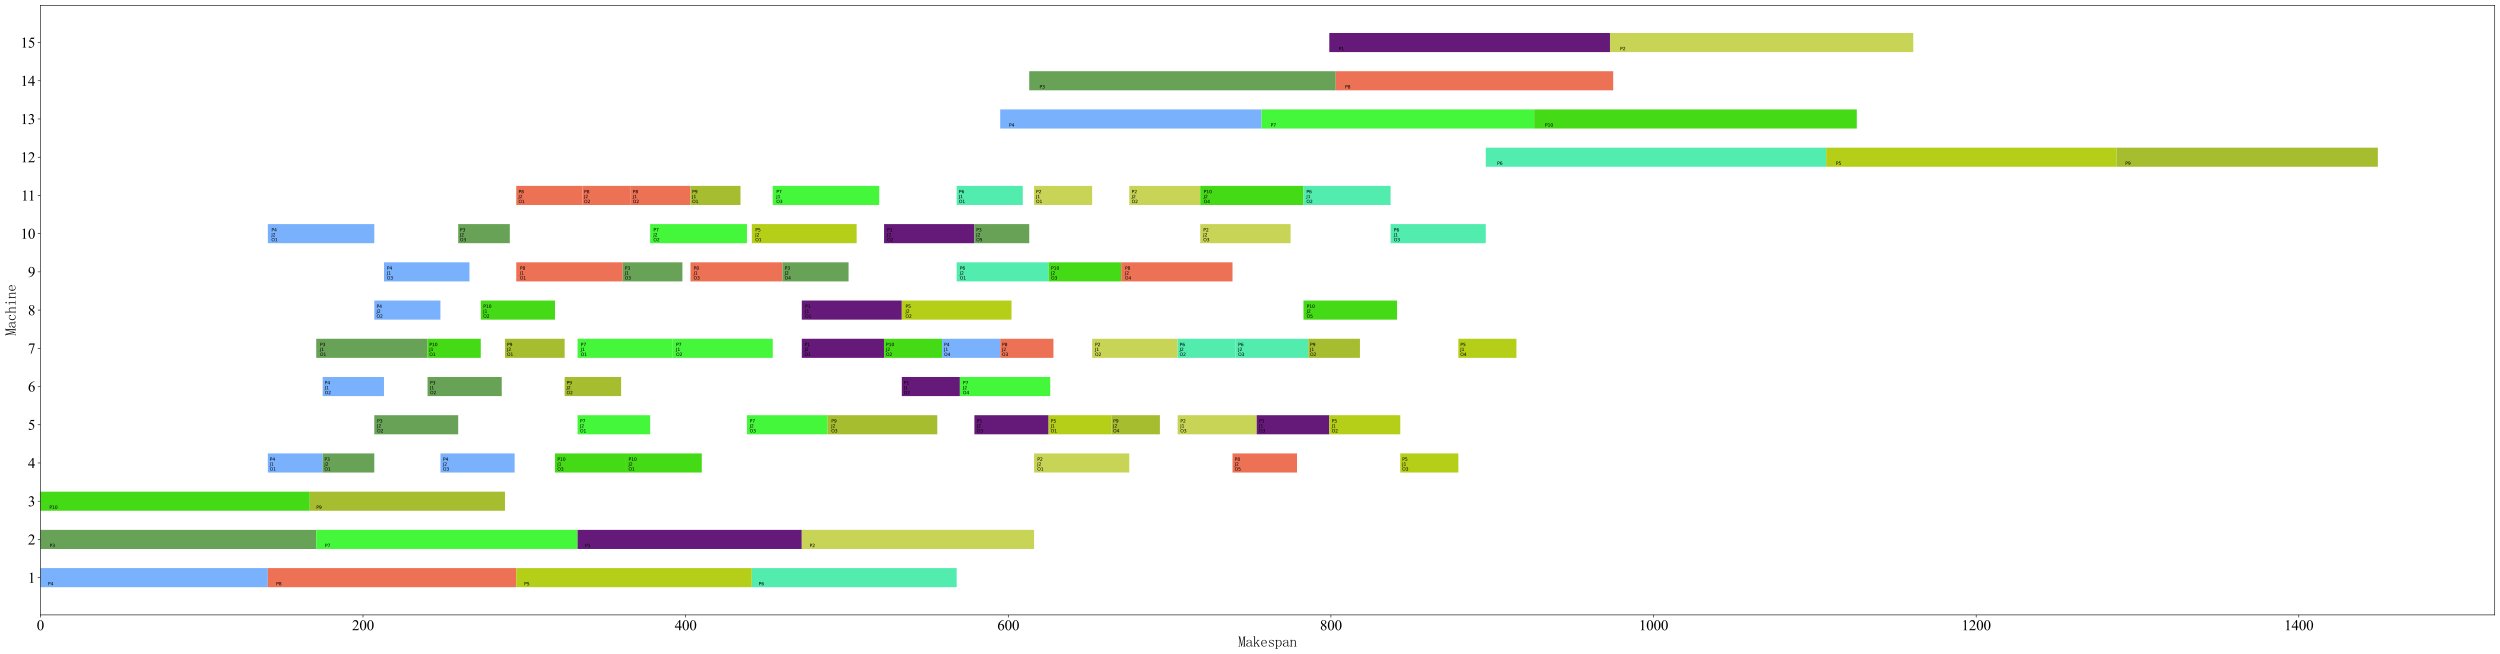 <?xml version="1.0" encoding="utf-8" standalone="no"?>
<!DOCTYPE svg PUBLIC "-//W3C//DTD SVG 1.1//EN"
  "http://www.w3.org/Graphics/SVG/1.1/DTD/svg11.dtd">
<svg xmlns:xlink="http://www.w3.org/1999/xlink" width="3410.275pt" height="892.041pt" viewBox="0 0 3410.275 892.041" xmlns="http://www.w3.org/2000/svg" version="1.1">
 <defs>
  <style type="text/css">*{stroke-linejoin: round; stroke-linecap: butt}</style>
 </defs>
 <g id="figure_1">
  <g id="patch_1">
   <path d="M 0 892.041 
L 3410.275 892.041 
L 3410.275 0 
L 0 0 
z
" style="fill: #ffffff"/>
  </g>
  <g id="axes_1">
   <g id="patch_2">
    <path d="M 55.075 838.8 
L 3403.075 838.8 
L 3403.075 7.2 
L 55.075 7.2 
z
" style="fill: #ffffff"/>
   </g>
   <g id="patch_3">
    <path d="M 55.075 748.862 
L 431.366 748.862 
L 431.366 722.793 
L 55.075 722.793 
z
" clip-path="url(#p69dd5dc38d)" style="fill: #68a257"/>
   </g>
   <g id="patch_4">
    <path d="M 431.366 488.172 
L 583.203 488.172 
L 583.203 462.103 
L 431.366 462.103 
z
" clip-path="url(#p69dd5dc38d)" style="fill: #68a257"/>
   </g>
   <g id="patch_5">
    <path d="M 431.366 748.862 
L 787.852 748.862 
L 787.852 722.793 
L 431.366 722.793 
z
" clip-path="url(#p69dd5dc38d)" style="fill: #45f73a"/>
   </g>
   <g id="patch_6">
    <path d="M 55.075 801 
L 365.35 801 
L 365.35 774.931 
L 55.075 774.931 
z
" clip-path="url(#p69dd5dc38d)" style="fill: #7ab1fd"/>
   </g>
   <g id="patch_7">
    <path d="M 55.075 696.724 
L 422.564 696.724 
L 422.564 670.655 
L 55.075 670.655 
z
" clip-path="url(#p69dd5dc38d)" style="fill: #45da16"/>
   </g>
   <g id="patch_8">
    <path d="M 365.35 644.586 
L 440.168 644.586 
L 440.168 618.517 
L 365.35 618.517 
z
" clip-path="url(#p69dd5dc38d)" style="fill: #7ab1fd"/>
   </g>
   <g id="patch_9">
    <path d="M 787.852 488.172 
L 917.684 488.172 
L 917.684 462.103 
L 787.852 462.103 
z
" clip-path="url(#p69dd5dc38d)" style="fill: #45f73a"/>
   </g>
   <g id="patch_10">
    <path d="M 365.35 331.759 
L 510.585 331.759 
L 510.585 305.69 
L 365.35 305.69 
z
" clip-path="url(#p69dd5dc38d)" style="fill: #7ab1fd"/>
   </g>
   <g id="patch_11">
    <path d="M 365.35 801 
L 704.232 801 
L 704.232 774.931 
L 365.35 774.931 
z
" clip-path="url(#p69dd5dc38d)" style="fill: #ed7154"/>
   </g>
   <g id="patch_12">
    <path d="M 787.852 748.862 
L 1093.726 748.862 
L 1093.726 722.793 
L 787.852 722.793 
z
" clip-path="url(#p69dd5dc38d)" style="fill: #651a79"/>
   </g>
   <g id="patch_13">
    <path d="M 510.585 436.034 
L 600.807 436.034 
L 600.807 409.966 
L 510.585 409.966 
z
" clip-path="url(#p69dd5dc38d)" style="fill: #7ab1fd"/>
   </g>
   <g id="patch_14">
    <path d="M 1093.726 748.862 
L 1410.603 748.862 
L 1410.603 722.793 
L 1093.726 722.793 
z
" clip-path="url(#p69dd5dc38d)" style="fill: #c8d456"/>
   </g>
   <g id="patch_15">
    <path d="M 704.232 801 
L 1025.51 801 
L 1025.51 774.931 
L 704.232 774.931 
z
" clip-path="url(#p69dd5dc38d)" style="fill: #b5ce17"/>
   </g>
   <g id="patch_16">
    <path d="M 917.684 488.172 
L 1054.117 488.172 
L 1054.117 462.103 
L 917.684 462.103 
z
" clip-path="url(#p69dd5dc38d)" style="fill: #45f73a"/>
   </g>
   <g id="patch_17">
    <path d="M 440.168 644.586 
L 510.585 644.586 
L 510.585 618.517 
L 440.168 618.517 
z
" clip-path="url(#p69dd5dc38d)" style="fill: #68a257"/>
   </g>
   <g id="patch_18">
    <path d="M 440.168 540.31 
L 523.788 540.31 
L 523.788 514.241 
L 440.168 514.241 
z
" clip-path="url(#p69dd5dc38d)" style="fill: #7ab1fd"/>
   </g>
   <g id="patch_19">
    <path d="M 1025.51 331.759 
L 1168.544 331.759 
L 1168.544 305.69 
L 1025.51 305.69 
z
" clip-path="url(#p69dd5dc38d)" style="fill: #b5ce17"/>
   </g>
   <g id="patch_20">
    <path d="M 1410.603 644.586 
L 1540.434 644.586 
L 1540.434 618.517 
L 1410.603 618.517 
z
" clip-path="url(#p69dd5dc38d)" style="fill: #c8d456"/>
   </g>
   <g id="patch_21">
    <path d="M 787.852 592.448 
L 886.876 592.448 
L 886.876 566.379 
L 787.852 566.379 
z
" clip-path="url(#p69dd5dc38d)" style="fill: #45f73a"/>
   </g>
   <g id="patch_22">
    <path d="M 600.807 644.586 
L 702.032 644.586 
L 702.032 618.517 
L 600.807 618.517 
z
" clip-path="url(#p69dd5dc38d)" style="fill: #7ab1fd"/>
   </g>
   <g id="patch_23">
    <path d="M 1093.726 436.034 
L 1230.159 436.034 
L 1230.159 409.966 
L 1093.726 409.966 
z
" clip-path="url(#p69dd5dc38d)" style="fill: #651a79"/>
   </g>
   <g id="patch_24">
    <path d="M 1410.603 279.621 
L 1489.822 279.621 
L 1489.822 253.552 
L 1410.603 253.552 
z
" clip-path="url(#p69dd5dc38d)" style="fill: #c8d456"/>
   </g>
   <g id="patch_25">
    <path d="M 1230.159 436.034 
L 1379.795 436.034 
L 1379.795 409.966 
L 1230.159 409.966 
z
" clip-path="url(#p69dd5dc38d)" style="fill: #b5ce17"/>
   </g>
   <g id="patch_26">
    <path d="M 1054.117 279.621 
L 1199.352 279.621 
L 1199.352 253.552 
L 1054.117 253.552 
z
" clip-path="url(#p69dd5dc38d)" style="fill: #45f73a"/>
   </g>
   <g id="patch_27">
    <path d="M 1093.726 488.172 
L 1205.953 488.172 
L 1205.953 462.103 
L 1093.726 462.103 
z
" clip-path="url(#p69dd5dc38d)" style="fill: #651a79"/>
   </g>
   <g id="patch_28">
    <path d="M 583.203 488.172 
L 655.82 488.172 
L 655.82 462.103 
L 583.203 462.103 
z
" clip-path="url(#p69dd5dc38d)" style="fill: #45da16"/>
   </g>
   <g id="patch_29">
    <path d="M 1025.51 801 
L 1304.977 801 
L 1304.977 774.931 
L 1025.51 774.931 
z
" clip-path="url(#p69dd5dc38d)" style="fill: #52ecaf"/>
   </g>
   <g id="patch_30">
    <path d="M 655.82 436.034 
L 757.045 436.034 
L 757.045 409.966 
L 655.82 409.966 
z
" clip-path="url(#p69dd5dc38d)" style="fill: #45da16"/>
   </g>
   <g id="patch_31">
    <path d="M 1230.159 540.31 
L 1309.378 540.31 
L 1309.378 514.241 
L 1230.159 514.241 
z
" clip-path="url(#p69dd5dc38d)" style="fill: #651a79"/>
   </g>
   <g id="patch_32">
    <path d="M 1489.822 488.172 
L 1606.45 488.172 
L 1606.45 462.103 
L 1489.822 462.103 
z
" clip-path="url(#p69dd5dc38d)" style="fill: #c8d456"/>
   </g>
   <g id="patch_33">
    <path d="M 757.045 644.586 
L 853.868 644.586 
L 853.868 618.517 
L 757.045 618.517 
z
" clip-path="url(#p69dd5dc38d)" style="fill: #45da16"/>
   </g>
   <g id="patch_34">
    <path d="M 422.564 696.724 
L 688.828 696.724 
L 688.828 670.655 
L 422.564 670.655 
z
" clip-path="url(#p69dd5dc38d)" style="fill: #a6bd2f"/>
   </g>
   <g id="patch_35">
    <path d="M 1205.953 331.759 
L 1329.183 331.759 
L 1329.183 305.69 
L 1205.953 305.69 
z
" clip-path="url(#p69dd5dc38d)" style="fill: #651a79"/>
   </g>
   <g id="patch_36">
    <path d="M 688.828 488.172 
L 770.248 488.172 
L 770.248 462.103 
L 688.828 462.103 
z
" clip-path="url(#p69dd5dc38d)" style="fill: #a6bd2f"/>
   </g>
   <g id="patch_37">
    <path d="M 853.868 644.586 
L 957.293 644.586 
L 957.293 618.517 
L 853.868 618.517 
z
" clip-path="url(#p69dd5dc38d)" style="fill: #45da16"/>
   </g>
   <g id="patch_38">
    <path d="M 1606.45 592.448 
L 1714.276 592.448 
L 1714.276 566.379 
L 1606.45 566.379 
z
" clip-path="url(#p69dd5dc38d)" style="fill: #c8d456"/>
   </g>
   <g id="patch_39">
    <path d="M 1205.953 488.172 
L 1285.173 488.172 
L 1285.173 462.103 
L 1205.953 462.103 
z
" clip-path="url(#p69dd5dc38d)" style="fill: #45da16"/>
   </g>
   <g id="patch_40">
    <path d="M 1540.434 279.621 
L 1637.258 279.621 
L 1637.258 253.552 
L 1540.434 253.552 
z
" clip-path="url(#p69dd5dc38d)" style="fill: #c8d456"/>
   </g>
   <g id="patch_41">
    <path d="M 583.203 540.31 
L 684.427 540.31 
L 684.427 514.241 
L 583.203 514.241 
z
" clip-path="url(#p69dd5dc38d)" style="fill: #68a257"/>
   </g>
   <g id="patch_42">
    <path d="M 770.248 540.31 
L 847.267 540.31 
L 847.267 514.241 
L 770.248 514.241 
z
" clip-path="url(#p69dd5dc38d)" style="fill: #a6bd2f"/>
   </g>
   <g id="patch_43">
    <path d="M 523.788 383.897 
L 640.417 383.897 
L 640.417 357.828 
L 523.788 357.828 
z
" clip-path="url(#p69dd5dc38d)" style="fill: #7ab1fd"/>
   </g>
   <g id="patch_44">
    <path d="M 1285.173 488.172 
L 1364.392 488.172 
L 1364.392 462.103 
L 1285.173 462.103 
z
" clip-path="url(#p69dd5dc38d)" style="fill: #7ab1fd"/>
   </g>
   <g id="patch_45">
    <path d="M 886.876 331.759 
L 1018.908 331.759 
L 1018.908 305.69 
L 886.876 305.69 
z
" clip-path="url(#p69dd5dc38d)" style="fill: #45f73a"/>
   </g>
   <g id="patch_46">
    <path d="M 510.585 592.448 
L 625.013 592.448 
L 625.013 566.379 
L 510.585 566.379 
z
" clip-path="url(#p69dd5dc38d)" style="fill: #68a257"/>
   </g>
   <g id="patch_47">
    <path d="M 1329.183 592.448 
L 1430.408 592.448 
L 1430.408 566.379 
L 1329.183 566.379 
z
" clip-path="url(#p69dd5dc38d)" style="fill: #651a79"/>
   </g>
   <g id="patch_48">
    <path d="M 1304.977 383.897 
L 1430.408 383.897 
L 1430.408 357.828 
L 1304.977 357.828 
z
" clip-path="url(#p69dd5dc38d)" style="fill: #52ecaf"/>
   </g>
   <g id="patch_49">
    <path d="M 1018.908 592.448 
L 1128.935 592.448 
L 1128.935 566.379 
L 1018.908 566.379 
z
" clip-path="url(#p69dd5dc38d)" style="fill: #45f73a"/>
   </g>
   <g id="patch_50">
    <path d="M 704.232 383.897 
L 849.467 383.897 
L 849.467 357.828 
L 704.232 357.828 
z
" clip-path="url(#p69dd5dc38d)" style="fill: #ed7154"/>
   </g>
   <g id="patch_51">
    <path d="M 1128.935 592.448 
L 1278.571 592.448 
L 1278.571 566.379 
L 1128.935 566.379 
z
" clip-path="url(#p69dd5dc38d)" style="fill: #a6bd2f"/>
   </g>
   <g id="patch_52">
    <path d="M 1304.977 279.621 
L 1395.199 279.621 
L 1395.199 253.552 
L 1304.977 253.552 
z
" clip-path="url(#p69dd5dc38d)" style="fill: #52ecaf"/>
   </g>
   <g id="patch_53">
    <path d="M 1430.408 592.448 
L 1516.229 592.448 
L 1516.229 566.379 
L 1430.408 566.379 
z
" clip-path="url(#p69dd5dc38d)" style="fill: #b5ce17"/>
   </g>
   <g id="patch_54">
    <path d="M 1364.392 175.345 
L 1720.878 175.345 
L 1720.878 149.276 
L 1364.392 149.276 
z
" clip-path="url(#p69dd5dc38d)" style="fill: #7ab1fd"/>
   </g>
   <g id="patch_55">
    <path d="M 1516.229 592.448 
L 1582.244 592.448 
L 1582.244 566.379 
L 1516.229 566.379 
z
" clip-path="url(#p69dd5dc38d)" style="fill: #a6bd2f"/>
   </g>
   <g id="patch_56">
    <path d="M 1430.408 383.897 
L 1529.432 383.897 
L 1529.432 357.828 
L 1430.408 357.828 
z
" clip-path="url(#p69dd5dc38d)" style="fill: #45da16"/>
   </g>
   <g id="patch_57">
    <path d="M 1637.258 279.621 
L 1778.092 279.621 
L 1778.092 253.552 
L 1637.258 253.552 
z
" clip-path="url(#p69dd5dc38d)" style="fill: #45da16"/>
   </g>
   <g id="patch_58">
    <path d="M 704.232 279.621 
L 794.454 279.621 
L 794.454 253.552 
L 704.232 253.552 
z
" clip-path="url(#p69dd5dc38d)" style="fill: #ed7154"/>
   </g>
   <g id="patch_59">
    <path d="M 1309.378 540.31 
L 1432.608 540.31 
L 1432.608 514.241 
L 1309.378 514.241 
z
" clip-path="url(#p69dd5dc38d)" style="fill: #45f73a"/>
   </g>
   <g id="patch_60">
    <path d="M 1778.092 279.621 
L 1896.921 279.621 
L 1896.921 253.552 
L 1778.092 253.552 
z
" clip-path="url(#p69dd5dc38d)" style="fill: #52ecaf"/>
   </g>
   <g id="patch_61">
    <path d="M 1714.276 592.448 
L 1813.3 592.448 
L 1813.3 566.379 
L 1714.276 566.379 
z
" clip-path="url(#p69dd5dc38d)" style="fill: #651a79"/>
   </g>
   <g id="patch_62">
    <path d="M 1813.3 71.069 
L 2196.193 71.069 
L 2196.193 45 
L 1813.3 45 
z
" clip-path="url(#p69dd5dc38d)" style="fill: #651a79"/>
   </g>
   <g id="patch_63">
    <path d="M 794.454 279.621 
L 860.47 279.621 
L 860.47 253.552 
L 794.454 253.552 
z
" clip-path="url(#p69dd5dc38d)" style="fill: #ed7154"/>
   </g>
   <g id="patch_64">
    <path d="M 1896.921 331.759 
L 2026.752 331.759 
L 2026.752 305.69 
L 1896.921 305.69 
z
" clip-path="url(#p69dd5dc38d)" style="fill: #52ecaf"/>
   </g>
   <g id="patch_65">
    <path d="M 860.47 279.621 
L 941.89 279.621 
L 941.89 253.552 
L 860.47 253.552 
z
" clip-path="url(#p69dd5dc38d)" style="fill: #ed7154"/>
   </g>
   <g id="patch_66">
    <path d="M 1813.3 592.448 
L 1910.124 592.448 
L 1910.124 566.379 
L 1813.3 566.379 
z
" clip-path="url(#p69dd5dc38d)" style="fill: #b5ce17"/>
   </g>
   <g id="patch_67">
    <path d="M 849.467 383.897 
L 930.887 383.897 
L 930.887 357.828 
L 849.467 357.828 
z
" clip-path="url(#p69dd5dc38d)" style="fill: #68a257"/>
   </g>
   <g id="patch_68">
    <path d="M 625.013 331.759 
L 695.43 331.759 
L 695.43 305.69 
L 625.013 305.69 
z
" clip-path="url(#p69dd5dc38d)" style="fill: #68a257"/>
   </g>
   <g id="patch_69">
    <path d="M 1364.392 488.172 
L 1437.009 488.172 
L 1437.009 462.103 
L 1364.392 462.103 
z
" clip-path="url(#p69dd5dc38d)" style="fill: #ed7154"/>
   </g>
   <g id="patch_70">
    <path d="M 941.89 383.897 
L 1067.32 383.897 
L 1067.32 357.828 
L 941.89 357.828 
z
" clip-path="url(#p69dd5dc38d)" style="fill: #ed7154"/>
   </g>
   <g id="patch_71">
    <path d="M 1606.45 488.172 
L 1685.669 488.172 
L 1685.669 462.103 
L 1606.45 462.103 
z
" clip-path="url(#p69dd5dc38d)" style="fill: #52ecaf"/>
   </g>
   <g id="patch_72">
    <path d="M 1529.432 383.897 
L 1681.268 383.897 
L 1681.268 357.828 
L 1529.432 357.828 
z
" clip-path="url(#p69dd5dc38d)" style="fill: #ed7154"/>
   </g>
   <g id="patch_73">
    <path d="M 1067.32 383.897 
L 1157.542 383.897 
L 1157.542 357.828 
L 1067.32 357.828 
z
" clip-path="url(#p69dd5dc38d)" style="fill: #68a257"/>
   </g>
   <g id="patch_74">
    <path d="M 1637.258 331.759 
L 1760.488 331.759 
L 1760.488 305.69 
L 1637.258 305.69 
z
" clip-path="url(#p69dd5dc38d)" style="fill: #c8d456"/>
   </g>
   <g id="patch_75">
    <path d="M 1720.878 175.345 
L 2092.768 175.345 
L 2092.768 149.276 
L 1720.878 149.276 
z
" clip-path="url(#p69dd5dc38d)" style="fill: #45f73a"/>
   </g>
   <g id="patch_76">
    <path d="M 1778.092 436.034 
L 1905.723 436.034 
L 1905.723 409.966 
L 1778.092 409.966 
z
" clip-path="url(#p69dd5dc38d)" style="fill: #45da16"/>
   </g>
   <g id="patch_77">
    <path d="M 1329.183 331.759 
L 1404.001 331.759 
L 1404.001 305.69 
L 1329.183 305.69 
z
" clip-path="url(#p69dd5dc38d)" style="fill: #68a257"/>
   </g>
   <g id="patch_78">
    <path d="M 2196.193 71.069 
L 2609.893 71.069 
L 2609.893 45 
L 2196.193 45 
z
" clip-path="url(#p69dd5dc38d)" style="fill: #c8d456"/>
   </g>
   <g id="patch_79">
    <path d="M 2092.768 175.345 
L 2532.874 175.345 
L 2532.874 149.276 
L 2092.768 149.276 
z
" clip-path="url(#p69dd5dc38d)" style="fill: #45da16"/>
   </g>
   <g id="patch_80">
    <path d="M 1404.001 123.207 
L 1822.103 123.207 
L 1822.103 97.138 
L 1404.001 97.138 
z
" clip-path="url(#p69dd5dc38d)" style="fill: #68a257"/>
   </g>
   <g id="patch_81">
    <path d="M 1910.124 644.586 
L 1989.343 644.586 
L 1989.343 618.517 
L 1910.124 618.517 
z
" clip-path="url(#p69dd5dc38d)" style="fill: #b5ce17"/>
   </g>
   <g id="patch_82">
    <path d="M 1989.343 488.172 
L 2068.562 488.172 
L 2068.562 462.103 
L 1989.343 462.103 
z
" clip-path="url(#p69dd5dc38d)" style="fill: #b5ce17"/>
   </g>
   <g id="patch_83">
    <path d="M 1685.669 488.172 
L 1784.693 488.172 
L 1784.693 462.103 
L 1685.669 462.103 
z
" clip-path="url(#p69dd5dc38d)" style="fill: #52ecaf"/>
   </g>
   <g id="patch_84">
    <path d="M 2026.752 227.483 
L 2491.064 227.483 
L 2491.064 201.414 
L 2026.752 201.414 
z
" clip-path="url(#p69dd5dc38d)" style="fill: #52ecaf"/>
   </g>
   <g id="patch_85">
    <path d="M 1681.268 644.586 
L 1769.29 644.586 
L 1769.29 618.517 
L 1681.268 618.517 
z
" clip-path="url(#p69dd5dc38d)" style="fill: #ed7154"/>
   </g>
   <g id="patch_86">
    <path d="M 2491.064 227.483 
L 2887.16 227.483 
L 2887.16 201.414 
L 2491.064 201.414 
z
" clip-path="url(#p69dd5dc38d)" style="fill: #b5ce17"/>
   </g>
   <g id="patch_87">
    <path d="M 941.89 279.621 
L 1010.106 279.621 
L 1010.106 253.552 
L 941.89 253.552 
z
" clip-path="url(#p69dd5dc38d)" style="fill: #a6bd2f"/>
   </g>
   <g id="patch_88">
    <path d="M 1822.103 123.207 
L 2200.594 123.207 
L 2200.594 97.138 
L 1822.103 97.138 
z
" clip-path="url(#p69dd5dc38d)" style="fill: #ed7154"/>
   </g>
   <g id="patch_89">
    <path d="M 1784.693 488.172 
L 1855.11 488.172 
L 1855.11 462.103 
L 1784.693 462.103 
z
" clip-path="url(#p69dd5dc38d)" style="fill: #a6bd2f"/>
   </g>
   <g id="patch_90">
    <path d="M 2887.16 227.483 
L 3243.646 227.483 
L 3243.646 201.414 
L 2887.16 201.414 
z
" clip-path="url(#p69dd5dc38d)" style="fill: #a6bd2f"/>
   </g>
   <g id="matplotlib.axis_1">
    <g id="xtick_1">
     <g id="line2d_1">
      <defs>
       <path id="m485e78c35d" d="M 0 0 
L 0 3.5 
" style="stroke: #000000; stroke-width: 0.8"/>
      </defs>
      <g>
       <use xlink:href="#m485e78c35d" x="55.075" y="838.8" style="stroke: #000000; stroke-width: 0.8"/>
      </g>
     </g>
     <g id="text_1">
      <!-- 0 -->
      <g transform="translate(50.075 859.688) scale(0.2 -0.2)">
       <defs>
        <path id="TimesNewRomanPSMT-30" d="M 231 2094 
Q 231 2819 450 3342 
Q 669 3866 1031 4122 
Q 1313 4325 1613 4325 
Q 2100 4325 2488 3828 
Q 2972 3213 2972 2159 
Q 2972 1422 2759 906 
Q 2547 391 2217 158 
Q 1888 -75 1581 -75 
Q 975 -75 572 641 
Q 231 1244 231 2094 
z
M 844 2016 
Q 844 1141 1059 588 
Q 1238 122 1591 122 
Q 1759 122 1940 273 
Q 2122 425 2216 781 
Q 2359 1319 2359 2297 
Q 2359 3022 2209 3506 
Q 2097 3866 1919 4016 
Q 1791 4119 1609 4119 
Q 1397 4119 1231 3928 
Q 1006 3669 925 3112 
Q 844 2556 844 2016 
z
" transform="scale(0.016)"/>
       </defs>
       <use xlink:href="#TimesNewRomanPSMT-30"/>
      </g>
     </g>
    </g>
    <g id="xtick_2">
     <g id="line2d_2">
      <g>
       <use xlink:href="#m485e78c35d" x="495.181" y="838.8" style="stroke: #000000; stroke-width: 0.8"/>
      </g>
     </g>
     <g id="text_2">
      <!-- 200 -->
      <g transform="translate(480.181 859.688) scale(0.2 -0.2)">
       <defs>
        <path id="TimesNewRomanPSMT-32" d="M 2934 816 
L 2638 0 
L 138 0 
L 138 116 
Q 1241 1122 1691 1759 
Q 2141 2397 2141 2925 
Q 2141 3328 1894 3587 
Q 1647 3847 1303 3847 
Q 991 3847 742 3664 
Q 494 3481 375 3128 
L 259 3128 
Q 338 3706 661 4015 
Q 984 4325 1469 4325 
Q 1984 4325 2329 3994 
Q 2675 3663 2675 3213 
Q 2675 2891 2525 2569 
Q 2294 2063 1775 1497 
Q 997 647 803 472 
L 1909 472 
Q 2247 472 2383 497 
Q 2519 522 2628 598 
Q 2738 675 2819 816 
L 2934 816 
z
" transform="scale(0.016)"/>
       </defs>
       <use xlink:href="#TimesNewRomanPSMT-32"/>
       <use xlink:href="#TimesNewRomanPSMT-30" x="50"/>
       <use xlink:href="#TimesNewRomanPSMT-30" x="100"/>
      </g>
     </g>
    </g>
    <g id="xtick_3">
     <g id="line2d_3">
      <g>
       <use xlink:href="#m485e78c35d" x="935.288" y="838.8" style="stroke: #000000; stroke-width: 0.8"/>
      </g>
     </g>
     <g id="text_3">
      <!-- 400 -->
      <g transform="translate(920.288 859.688) scale(0.2 -0.2)">
       <defs>
        <path id="TimesNewRomanPSMT-34" d="M 2978 1563 
L 2978 1119 
L 2409 1119 
L 2409 0 
L 1894 0 
L 1894 1119 
L 100 1119 
L 100 1519 
L 2066 4325 
L 2409 4325 
L 2409 1563 
L 2978 1563 
z
M 1894 1563 
L 1894 3666 
L 406 1563 
L 1894 1563 
z
" transform="scale(0.016)"/>
       </defs>
       <use xlink:href="#TimesNewRomanPSMT-34"/>
       <use xlink:href="#TimesNewRomanPSMT-30" x="50"/>
       <use xlink:href="#TimesNewRomanPSMT-30" x="100"/>
      </g>
     </g>
    </g>
    <g id="xtick_4">
     <g id="line2d_4">
      <g>
       <use xlink:href="#m485e78c35d" x="1375.394" y="838.8" style="stroke: #000000; stroke-width: 0.8"/>
      </g>
     </g>
     <g id="text_4">
      <!-- 600 -->
      <g transform="translate(1360.394 859.688) scale(0.2 -0.2)">
       <defs>
        <path id="TimesNewRomanPSMT-36" d="M 2869 4325 
L 2869 4209 
Q 2456 4169 2195 4045 
Q 1934 3922 1679 3669 
Q 1425 3416 1258 3105 
Q 1091 2794 978 2366 
Q 1428 2675 1881 2675 
Q 2316 2675 2634 2325 
Q 2953 1975 2953 1425 
Q 2953 894 2631 456 
Q 2244 -75 1606 -75 
Q 1172 -75 869 213 
Q 275 772 275 1663 
Q 275 2231 503 2743 
Q 731 3256 1154 3653 
Q 1578 4050 1965 4187 
Q 2353 4325 2688 4325 
L 2869 4325 
z
M 925 2138 
Q 869 1716 869 1456 
Q 869 1156 980 804 
Q 1091 453 1309 247 
Q 1469 100 1697 100 
Q 1969 100 2183 356 
Q 2397 613 2397 1088 
Q 2397 1622 2184 2012 
Q 1972 2403 1581 2403 
Q 1463 2403 1327 2353 
Q 1191 2303 925 2138 
z
" transform="scale(0.016)"/>
       </defs>
       <use xlink:href="#TimesNewRomanPSMT-36"/>
       <use xlink:href="#TimesNewRomanPSMT-30" x="50"/>
       <use xlink:href="#TimesNewRomanPSMT-30" x="100"/>
      </g>
     </g>
    </g>
    <g id="xtick_5">
     <g id="line2d_5">
      <g>
       <use xlink:href="#m485e78c35d" x="1815.501" y="838.8" style="stroke: #000000; stroke-width: 0.8"/>
      </g>
     </g>
     <g id="text_5">
      <!-- 800 -->
      <g transform="translate(1800.501 859.688) scale(0.2 -0.2)">
       <defs>
        <path id="TimesNewRomanPSMT-38" d="M 1228 2134 
Q 725 2547 579 2797 
Q 434 3047 434 3316 
Q 434 3728 753 4026 
Q 1072 4325 1600 4325 
Q 2113 4325 2425 4047 
Q 2738 3769 2738 3413 
Q 2738 3175 2569 2928 
Q 2400 2681 1866 2347 
Q 2416 1922 2594 1678 
Q 2831 1359 2831 1006 
Q 2831 559 2490 242 
Q 2150 -75 1597 -75 
Q 994 -75 656 303 
Q 388 606 388 966 
Q 388 1247 577 1523 
Q 766 1800 1228 2134 
z
M 1719 2469 
Q 2094 2806 2194 3001 
Q 2294 3197 2294 3444 
Q 2294 3772 2109 3958 
Q 1925 4144 1606 4144 
Q 1288 4144 1088 3959 
Q 888 3775 888 3528 
Q 888 3366 970 3203 
Q 1053 3041 1206 2894 
L 1719 2469 
z
M 1375 2016 
Q 1116 1797 991 1539 
Q 866 1281 866 981 
Q 866 578 1086 336 
Q 1306 94 1647 94 
Q 1984 94 2187 284 
Q 2391 475 2391 747 
Q 2391 972 2272 1150 
Q 2050 1481 1375 2016 
z
" transform="scale(0.016)"/>
       </defs>
       <use xlink:href="#TimesNewRomanPSMT-38"/>
       <use xlink:href="#TimesNewRomanPSMT-30" x="50"/>
       <use xlink:href="#TimesNewRomanPSMT-30" x="100"/>
      </g>
     </g>
    </g>
    <g id="xtick_6">
     <g id="line2d_6">
      <g>
       <use xlink:href="#m485e78c35d" x="2255.607" y="838.8" style="stroke: #000000; stroke-width: 0.8"/>
      </g>
     </g>
     <g id="text_6">
      <!-- 1000 -->
      <g transform="translate(2235.607 859.688) scale(0.2 -0.2)">
       <defs>
        <path id="TimesNewRomanPSMT-31" d="M 750 3822 
L 1781 4325 
L 1884 4325 
L 1884 747 
Q 1884 391 1914 303 
Q 1944 216 2037 169 
Q 2131 122 2419 116 
L 2419 0 
L 825 0 
L 825 116 
Q 1125 122 1212 167 
Q 1300 213 1334 289 
Q 1369 366 1369 747 
L 1369 3034 
Q 1369 3497 1338 3628 
Q 1316 3728 1258 3775 
Q 1200 3822 1119 3822 
Q 1003 3822 797 3725 
L 750 3822 
z
" transform="scale(0.016)"/>
       </defs>
       <use xlink:href="#TimesNewRomanPSMT-31"/>
       <use xlink:href="#TimesNewRomanPSMT-30" x="50"/>
       <use xlink:href="#TimesNewRomanPSMT-30" x="100"/>
       <use xlink:href="#TimesNewRomanPSMT-30" x="150"/>
      </g>
     </g>
    </g>
    <g id="xtick_7">
     <g id="line2d_7">
      <g>
       <use xlink:href="#m485e78c35d" x="2695.714" y="838.8" style="stroke: #000000; stroke-width: 0.8"/>
      </g>
     </g>
     <g id="text_7">
      <!-- 1200 -->
      <g transform="translate(2675.714 859.688) scale(0.2 -0.2)">
       <use xlink:href="#TimesNewRomanPSMT-31"/>
       <use xlink:href="#TimesNewRomanPSMT-32" x="50"/>
       <use xlink:href="#TimesNewRomanPSMT-30" x="100"/>
       <use xlink:href="#TimesNewRomanPSMT-30" x="150"/>
      </g>
     </g>
    </g>
    <g id="xtick_8">
     <g id="line2d_8">
      <g>
       <use xlink:href="#m485e78c35d" x="3135.82" y="838.8" style="stroke: #000000; stroke-width: 0.8"/>
      </g>
     </g>
     <g id="text_8">
      <!-- 1400 -->
      <g transform="translate(3115.82 859.688) scale(0.2 -0.2)">
       <use xlink:href="#TimesNewRomanPSMT-31"/>
       <use xlink:href="#TimesNewRomanPSMT-34" x="50"/>
       <use xlink:href="#TimesNewRomanPSMT-30" x="100"/>
       <use xlink:href="#TimesNewRomanPSMT-30" x="150"/>
      </g>
     </g>
    </g>
    <g id="text_9">
     <!-- Makespan -->
     <g transform="translate(1689.075 882.263) scale(0.2 -0.2)">
      <defs>
       <path id="SimSun-4d" d="M 2800 450 
Q 2800 350 2862 300 
Q 2925 250 3025 250 
L 3125 250 
L 3125 100 
L 2050 100 
L 2050 250 
L 2175 250 
Q 2300 250 2350 300 
Q 2400 350 2400 450 
L 2400 3725 
L 2350 3725 
L 1500 100 
L 1350 100 
L 575 3650 
L 525 3650 
L 525 450 
Q 525 350 587 300 
Q 650 250 750 250 
L 825 250 
L 825 100 
L 75 100 
L 75 250 
L 150 250 
Q 275 250 325 300 
Q 375 350 375 450 
L 375 4025 
Q 375 4125 325 4175 
Q 275 4225 150 4225 
L 50 4225 
L 50 4375 
L 775 4375 
L 1500 1025 
L 1550 1025 
L 2325 4375 
L 3125 4375 
L 3125 4225 
L 3025 4225 
Q 2925 4225 2862 4175 
Q 2800 4125 2800 4025 
L 2800 450 
z
" transform="scale(0.016)"/>
       <path id="SimSun-61" d="M 1225 75 
Q 775 75 525 287 
Q 275 500 275 775 
Q 275 1225 662 1512 
Q 1050 1800 2200 1925 
L 2200 2225 
Q 2200 2475 2087 2637 
Q 1975 2800 1575 2800 
Q 1150 2800 975 2662 
Q 800 2525 850 2375 
Q 875 2325 875 2275 
Q 875 2225 837 2150 
Q 800 2075 650 2075 
Q 550 2075 487 2137 
Q 425 2200 425 2325 
Q 425 2550 750 2750 
Q 1075 2950 1550 2950 
Q 2050 2950 2300 2762 
Q 2550 2575 2550 2225 
L 2550 575 
Q 2550 375 2587 337 
Q 2625 300 2725 300 
Q 2850 300 2900 412 
Q 2950 525 2950 725 
L 3075 725 
Q 3075 375 2950 237 
Q 2825 100 2625 100 
Q 2450 100 2350 175 
Q 2250 250 2200 425 
Q 1950 250 1737 162 
Q 1525 75 1225 75 
z
M 700 850 
Q 700 625 837 437 
Q 975 250 1275 250 
Q 1500 250 1725 337 
Q 1950 425 2200 600 
L 2200 1775 
Q 1350 1675 1025 1437 
Q 700 1200 700 850 
z
" transform="scale(0.016)"/>
       <path id="SimSun-6b" d="M 1675 1900 
L 2625 425 
Q 2700 325 2762 287 
Q 2825 250 2900 250 
L 3000 250 
L 3000 100 
L 1975 100 
L 1975 250 
L 2050 250 
Q 2175 250 2225 287 
Q 2275 325 2200 425 
L 1425 1650 
L 925 1125 
L 925 450 
Q 925 350 987 300 
Q 1050 250 1150 250 
L 1275 250 
L 1275 100 
L 225 100 
L 225 250 
L 350 250 
Q 475 250 525 300 
Q 575 350 575 450 
L 575 4025 
Q 575 4125 525 4175 
Q 475 4225 350 4225 
L 200 4225 
L 200 4375 
L 425 4375 
Q 575 4375 687 4425 
Q 800 4475 875 4575 
L 925 4575 
L 925 1400 
L 1975 2525 
Q 2025 2625 2012 2687 
Q 2000 2750 1900 2750 
L 1750 2750 
L 1750 2900 
L 2800 2900 
L 2800 2750 
L 2675 2750 
Q 2600 2750 2487 2712 
Q 2375 2675 2275 2575 
L 1675 1900 
z
M 2450 2750 
L 2450 2750 
z
M 2175 2750 
L 2175 2750 
z
M 2300 250 
L 2300 250 
z
M 2750 250 
L 2750 250 
z
" transform="scale(0.016)"/>
       <path id="SimSun-65" d="M 2400 1650 
Q 2425 2200 2212 2487 
Q 2000 2775 1650 2775 
Q 1275 2775 1037 2475 
Q 800 2175 800 1650 
L 2400 1650 
z
M 800 1500 
Q 800 825 1062 537 
Q 1325 250 1750 250 
Q 2075 250 2300 437 
Q 2525 625 2625 900 
L 2750 850 
Q 2675 575 2412 312 
Q 2150 50 1700 50 
Q 1125 50 762 425 
Q 400 800 400 1500 
Q 400 2125 762 2537 
Q 1125 2950 1650 2950 
Q 2125 2950 2475 2625 
Q 2825 2300 2825 1500 
L 800 1500 
z
" transform="scale(0.016)"/>
       <path id="SimSun-73" d="M 625 2175 
Q 625 2550 912 2750 
Q 1200 2950 1600 2950 
Q 1825 2950 2025 2900 
Q 2225 2825 2300 2825 
Q 2375 2825 2425 2850 
Q 2475 2875 2550 2950 
L 2650 2125 
L 2500 2100 
Q 2400 2425 2162 2612 
Q 1925 2800 1625 2800 
Q 1300 2800 1112 2675 
Q 925 2550 925 2325 
Q 925 2125 1012 2012 
Q 1100 1900 1325 1850 
Q 1500 1775 1775 1700 
Q 2025 1600 2250 1500 
Q 2450 1400 2587 1237 
Q 2725 1075 2725 875 
Q 2725 500 2462 287 
Q 2200 75 1700 75 
Q 1375 75 1225 150 
Q 1050 200 950 200 
Q 875 200 787 162 
Q 700 125 600 75 
L 525 1000 
L 675 1025 
Q 750 625 1000 425 
Q 1250 225 1700 225 
Q 2050 225 2237 350 
Q 2425 475 2425 725 
Q 2425 900 2325 1012 
Q 2225 1125 2125 1175 
Q 1875 1275 1575 1400 
Q 1275 1500 1050 1600 
Q 825 1700 725 1850 
Q 625 2000 625 2175 
z
" transform="scale(0.016)"/>
       <path id="SimSun-70" d="M 1150 -675 
L 1325 -675 
L 1325 -825 
L 175 -825 
L 175 -675 
L 325 -675 
Q 450 -675 500 -625 
Q 550 -575 550 -450 
L 550 2500 
Q 550 2600 500 2662 
Q 450 2725 325 2725 
L 175 2725 
L 175 2875 
L 400 2875 
Q 525 2875 637 2900 
Q 750 2925 850 3000 
L 900 3000 
L 900 2425 
Q 1075 2675 1287 2800 
Q 1500 2925 1750 2925 
Q 2250 2925 2575 2587 
Q 2900 2250 2900 1525 
Q 2900 825 2550 450 
Q 2200 75 1725 75 
Q 1450 75 1262 162 
Q 1075 250 900 425 
L 900 -450 
Q 900 -575 975 -625 
Q 1050 -675 1150 -675 
z
M 900 750 
Q 1025 500 1212 375 
Q 1400 250 1650 250 
Q 2000 250 2250 562 
Q 2500 875 2500 1525 
Q 2500 2125 2312 2425 
Q 2125 2725 1750 2725 
Q 1525 2725 1300 2587 
Q 1075 2450 900 2150 
L 900 750 
z
" transform="scale(0.016)"/>
       <path id="SimSun-6e" d="M 200 100 
L 200 250 
L 325 250 
Q 450 250 500 300 
Q 550 350 550 450 
L 550 2600 
Q 550 2675 525 2712 
Q 500 2750 425 2750 
L 225 2750 
L 225 2900 
L 400 2900 
Q 525 2900 637 2925 
Q 750 2950 850 3025 
L 900 3025 
L 900 2450 
Q 1125 2700 1350 2825 
Q 1575 2950 1825 2950 
Q 2250 2950 2450 2725 
Q 2650 2500 2650 2050 
L 2650 450 
Q 2650 350 2712 300 
Q 2775 250 2875 250 
L 3000 250 
L 3000 100 
L 1950 100 
L 1950 250 
L 2075 250 
Q 2200 250 2250 300 
Q 2300 350 2300 450 
L 2300 2125 
Q 2300 2425 2175 2587 
Q 2050 2750 1800 2750 
Q 1575 2750 1337 2600 
Q 1100 2450 900 2175 
L 900 450 
Q 900 350 962 300 
Q 1025 250 1125 250 
L 1250 250 
L 1250 100 
L 200 100 
z
" transform="scale(0.016)"/>
      </defs>
      <use xlink:href="#SimSun-4d"/>
      <use xlink:href="#SimSun-61" x="50"/>
      <use xlink:href="#SimSun-6b" x="100"/>
      <use xlink:href="#SimSun-65" x="150"/>
      <use xlink:href="#SimSun-73" x="200"/>
      <use xlink:href="#SimSun-70" x="250"/>
      <use xlink:href="#SimSun-61" x="300"/>
      <use xlink:href="#SimSun-6e" x="350"/>
     </g>
    </g>
   </g>
   <g id="matplotlib.axis_2">
    <g id="ytick_1">
     <g id="line2d_9">
      <defs>
       <path id="maaa07757d8" d="M 0 0 
L -3.5 0 
" style="stroke: #000000; stroke-width: 0.8"/>
      </defs>
      <g>
       <use xlink:href="#maaa07757d8" x="55.075" y="787.966" style="stroke: #000000; stroke-width: 0.8"/>
      </g>
     </g>
     <g id="text_10">
      <!-- 1 -->
      <g transform="translate(38.075 794.909) scale(0.2 -0.2)">
       <use xlink:href="#TimesNewRomanPSMT-31"/>
      </g>
     </g>
    </g>
    <g id="ytick_2">
     <g id="line2d_10">
      <g>
       <use xlink:href="#maaa07757d8" x="55.075" y="735.828" style="stroke: #000000; stroke-width: 0.8"/>
      </g>
     </g>
     <g id="text_11">
      <!-- 2 -->
      <g transform="translate(38.075 742.771) scale(0.2 -0.2)">
       <use xlink:href="#TimesNewRomanPSMT-32"/>
      </g>
     </g>
    </g>
    <g id="ytick_3">
     <g id="line2d_11">
      <g>
       <use xlink:href="#maaa07757d8" x="55.075" y="683.69" style="stroke: #000000; stroke-width: 0.8"/>
      </g>
     </g>
     <g id="text_12">
      <!-- 3 -->
      <g transform="translate(38.075 690.633) scale(0.2 -0.2)">
       <defs>
        <path id="TimesNewRomanPSMT-33" d="M 325 3431 
Q 506 3859 782 4092 
Q 1059 4325 1472 4325 
Q 1981 4325 2253 3994 
Q 2459 3747 2459 3466 
Q 2459 3003 1878 2509 
Q 2269 2356 2469 2072 
Q 2669 1788 2669 1403 
Q 2669 853 2319 450 
Q 1863 -75 997 -75 
Q 569 -75 414 31 
Q 259 138 259 259 
Q 259 350 332 419 
Q 406 488 509 488 
Q 588 488 669 463 
Q 722 447 909 348 
Q 1097 250 1169 231 
Q 1284 197 1416 197 
Q 1734 197 1970 444 
Q 2206 691 2206 1028 
Q 2206 1275 2097 1509 
Q 2016 1684 1919 1775 
Q 1784 1900 1550 2001 
Q 1316 2103 1072 2103 
L 972 2103 
L 972 2197 
Q 1219 2228 1467 2375 
Q 1716 2522 1828 2728 
Q 1941 2934 1941 3181 
Q 1941 3503 1739 3701 
Q 1538 3900 1238 3900 
Q 753 3900 428 3381 
L 325 3431 
z
" transform="scale(0.016)"/>
       </defs>
       <use xlink:href="#TimesNewRomanPSMT-33"/>
      </g>
     </g>
    </g>
    <g id="ytick_4">
     <g id="line2d_12">
      <g>
       <use xlink:href="#maaa07757d8" x="55.075" y="631.552" style="stroke: #000000; stroke-width: 0.8"/>
      </g>
     </g>
     <g id="text_13">
      <!-- 4 -->
      <g transform="translate(38.075 638.495) scale(0.2 -0.2)">
       <use xlink:href="#TimesNewRomanPSMT-34"/>
      </g>
     </g>
    </g>
    <g id="ytick_5">
     <g id="line2d_13">
      <g>
       <use xlink:href="#maaa07757d8" x="55.075" y="579.414" style="stroke: #000000; stroke-width: 0.8"/>
      </g>
     </g>
     <g id="text_14">
      <!-- 5 -->
      <g transform="translate(38.075 586.358) scale(0.2 -0.2)">
       <defs>
        <path id="TimesNewRomanPSMT-35" d="M 2778 4238 
L 2534 3706 
L 1259 3706 
L 981 3138 
Q 1809 3016 2294 2522 
Q 2709 2097 2709 1522 
Q 2709 1188 2573 903 
Q 2438 619 2231 419 
Q 2025 219 1772 97 
Q 1413 -75 1034 -75 
Q 653 -75 479 54 
Q 306 184 306 341 
Q 306 428 378 495 
Q 450 563 559 563 
Q 641 563 702 538 
Q 763 513 909 409 
Q 1144 247 1384 247 
Q 1750 247 2026 523 
Q 2303 800 2303 1197 
Q 2303 1581 2056 1914 
Q 1809 2247 1375 2428 
Q 1034 2569 447 2591 
L 1259 4238 
L 2778 4238 
z
" transform="scale(0.016)"/>
       </defs>
       <use xlink:href="#TimesNewRomanPSMT-35"/>
      </g>
     </g>
    </g>
    <g id="ytick_6">
     <g id="line2d_14">
      <g>
       <use xlink:href="#maaa07757d8" x="55.075" y="527.276" style="stroke: #000000; stroke-width: 0.8"/>
      </g>
     </g>
     <g id="text_15">
      <!-- 6 -->
      <g transform="translate(38.075 534.22) scale(0.2 -0.2)">
       <use xlink:href="#TimesNewRomanPSMT-36"/>
      </g>
     </g>
    </g>
    <g id="ytick_7">
     <g id="line2d_15">
      <g>
       <use xlink:href="#maaa07757d8" x="55.075" y="475.138" style="stroke: #000000; stroke-width: 0.8"/>
      </g>
     </g>
     <g id="text_16">
      <!-- 7 -->
      <g transform="translate(38.075 482.082) scale(0.2 -0.2)">
       <defs>
        <path id="TimesNewRomanPSMT-37" d="M 644 4238 
L 2916 4238 
L 2916 4119 
L 1503 -88 
L 1153 -88 
L 2419 3728 
L 1253 3728 
Q 900 3728 750 3644 
Q 488 3500 328 3200 
L 238 3234 
L 644 4238 
z
" transform="scale(0.016)"/>
       </defs>
       <use xlink:href="#TimesNewRomanPSMT-37"/>
      </g>
     </g>
    </g>
    <g id="ytick_8">
     <g id="line2d_16">
      <g>
       <use xlink:href="#maaa07757d8" x="55.075" y="423" style="stroke: #000000; stroke-width: 0.8"/>
      </g>
     </g>
     <g id="text_17">
      <!-- 8 -->
      <g transform="translate(38.075 429.944) scale(0.2 -0.2)">
       <use xlink:href="#TimesNewRomanPSMT-38"/>
      </g>
     </g>
    </g>
    <g id="ytick_9">
     <g id="line2d_17">
      <g>
       <use xlink:href="#maaa07757d8" x="55.075" y="370.862" style="stroke: #000000; stroke-width: 0.8"/>
      </g>
     </g>
     <g id="text_18">
      <!-- 9 -->
      <g transform="translate(38.075 377.806) scale(0.2 -0.2)">
       <defs>
        <path id="TimesNewRomanPSMT-39" d="M 338 -88 
L 338 28 
Q 744 34 1094 217 
Q 1444 400 1770 856 
Q 2097 1313 2225 1859 
Q 1734 1544 1338 1544 
Q 891 1544 572 1889 
Q 253 2234 253 2806 
Q 253 3363 572 3797 
Q 956 4325 1575 4325 
Q 2097 4325 2469 3894 
Q 2925 3359 2925 2575 
Q 2925 1869 2578 1258 
Q 2231 647 1613 244 
Q 1109 -88 516 -88 
L 338 -88 
z
M 2275 2091 
Q 2331 2497 2331 2741 
Q 2331 3044 2228 3395 
Q 2125 3747 1936 3934 
Q 1747 4122 1506 4122 
Q 1228 4122 1018 3872 
Q 809 3622 809 3128 
Q 809 2469 1088 2097 
Q 1291 1828 1588 1828 
Q 1731 1828 1928 1897 
Q 2125 1966 2275 2091 
z
" transform="scale(0.016)"/>
       </defs>
       <use xlink:href="#TimesNewRomanPSMT-39"/>
      </g>
     </g>
    </g>
    <g id="ytick_10">
     <g id="line2d_18">
      <g>
       <use xlink:href="#maaa07757d8" x="55.075" y="318.724" style="stroke: #000000; stroke-width: 0.8"/>
      </g>
     </g>
     <g id="text_19">
      <!-- 10 -->
      <g transform="translate(28.075 325.668) scale(0.2 -0.2)">
       <use xlink:href="#TimesNewRomanPSMT-31"/>
       <use xlink:href="#TimesNewRomanPSMT-30" x="50"/>
      </g>
     </g>
    </g>
    <g id="ytick_11">
     <g id="line2d_19">
      <g>
       <use xlink:href="#maaa07757d8" x="55.075" y="266.586" style="stroke: #000000; stroke-width: 0.8"/>
      </g>
     </g>
     <g id="text_20">
      <!-- 11 -->
      <g transform="translate(28.825 273.53) scale(0.2 -0.2)">
       <use xlink:href="#TimesNewRomanPSMT-31"/>
       <use xlink:href="#TimesNewRomanPSMT-31" x="46.25"/>
      </g>
     </g>
    </g>
    <g id="ytick_12">
     <g id="line2d_20">
      <g>
       <use xlink:href="#maaa07757d8" x="55.075" y="214.448" style="stroke: #000000; stroke-width: 0.8"/>
      </g>
     </g>
     <g id="text_21">
      <!-- 12 -->
      <g transform="translate(28.075 221.392) scale(0.2 -0.2)">
       <use xlink:href="#TimesNewRomanPSMT-31"/>
       <use xlink:href="#TimesNewRomanPSMT-32" x="50"/>
      </g>
     </g>
    </g>
    <g id="ytick_13">
     <g id="line2d_21">
      <g>
       <use xlink:href="#maaa07757d8" x="55.075" y="162.31" style="stroke: #000000; stroke-width: 0.8"/>
      </g>
     </g>
     <g id="text_22">
      <!-- 13 -->
      <g transform="translate(28.075 169.254) scale(0.2 -0.2)">
       <use xlink:href="#TimesNewRomanPSMT-31"/>
       <use xlink:href="#TimesNewRomanPSMT-33" x="50"/>
      </g>
     </g>
    </g>
    <g id="ytick_14">
     <g id="line2d_22">
      <g>
       <use xlink:href="#maaa07757d8" x="55.075" y="110.172" style="stroke: #000000; stroke-width: 0.8"/>
      </g>
     </g>
     <g id="text_23">
      <!-- 14 -->
      <g transform="translate(28.075 117.116) scale(0.2 -0.2)">
       <use xlink:href="#TimesNewRomanPSMT-31"/>
       <use xlink:href="#TimesNewRomanPSMT-34" x="50"/>
      </g>
     </g>
    </g>
    <g id="ytick_15">
     <g id="line2d_23">
      <g>
       <use xlink:href="#maaa07757d8" x="55.075" y="58.034" style="stroke: #000000; stroke-width: 0.8"/>
      </g>
     </g>
     <g id="text_24">
      <!-- 15 -->
      <g transform="translate(28.075 64.978) scale(0.2 -0.2)">
       <use xlink:href="#TimesNewRomanPSMT-31"/>
       <use xlink:href="#TimesNewRomanPSMT-35" x="50"/>
      </g>
     </g>
    </g>
    <g id="text_25">
     <!-- Machine -->
     <g transform="translate(21.497 458) rotate(-90) scale(0.2 -0.2)">
      <defs>
       <path id="SimSun-63" d="M 2150 2225 
Q 2150 2300 2175 2325 
Q 2175 2350 2200 2425 
Q 2225 2525 2100 2662 
Q 1975 2800 1675 2800 
Q 1300 2800 1037 2437 
Q 775 2075 775 1475 
Q 775 925 1000 587 
Q 1225 250 1750 250 
Q 2100 250 2337 475 
Q 2575 700 2675 1000 
L 2800 950 
Q 2700 575 2425 312 
Q 2150 50 1675 50 
Q 1075 50 725 425 
Q 375 800 375 1500 
Q 375 2125 750 2537 
Q 1125 2950 1725 2950 
Q 2150 2950 2387 2725 
Q 2625 2500 2625 2275 
Q 2625 2125 2562 2062 
Q 2500 2000 2375 2000 
Q 2275 2000 2212 2062 
Q 2150 2125 2150 2225 
z
" transform="scale(0.016)"/>
       <path id="SimSun-68" d="M 200 100 
L 200 250 
L 325 250 
Q 450 250 500 300 
Q 550 350 550 450 
L 550 4025 
Q 550 4125 500 4175 
Q 450 4225 325 4225 
L 175 4225 
L 175 4375 
L 450 4375 
Q 550 4375 650 4425 
Q 750 4475 850 4575 
L 900 4575 
L 900 2450 
Q 1125 2725 1362 2837 
Q 1600 2950 1875 2950 
Q 2250 2950 2450 2737 
Q 2650 2525 2650 2075 
L 2650 450 
Q 2650 350 2712 300 
Q 2775 250 2875 250 
L 3000 250 
L 3000 100 
L 1950 100 
L 1950 250 
L 2075 250 
Q 2200 250 2250 300 
Q 2300 350 2300 450 
L 2300 2025 
Q 2300 2450 2162 2587 
Q 2025 2725 1800 2725 
Q 1600 2725 1362 2600 
Q 1125 2475 900 2175 
L 900 450 
Q 900 350 962 300 
Q 1025 250 1125 250 
L 1250 250 
L 1250 100 
L 200 100 
z
" transform="scale(0.016)"/>
       <path id="SimSun-69" d="M 1425 2525 
Q 1425 2625 1375 2687 
Q 1325 2750 1200 2750 
L 675 2750 
L 675 2900 
L 925 2900 
Q 1150 2900 1350 2937 
Q 1550 2975 1725 3075 
L 1775 3075 
L 1775 450 
Q 1775 350 1837 300 
Q 1900 250 2000 250 
L 2525 250 
L 2525 100 
L 675 100 
L 675 250 
L 1200 250 
Q 1325 250 1375 300 
Q 1425 350 1425 450 
L 1425 2525 
z
M 1725 3025 
L 1725 3025 
z
M 1625 4425 
Q 1750 4425 1850 4337 
Q 1950 4250 1950 4125 
Q 1950 4000 1850 3900 
Q 1750 3800 1625 3800 
Q 1500 3800 1400 3900 
Q 1300 4000 1300 4125 
Q 1300 4250 1400 4337 
Q 1500 4425 1625 4425 
z
" transform="scale(0.016)"/>
      </defs>
      <use xlink:href="#SimSun-4d"/>
      <use xlink:href="#SimSun-61" x="50"/>
      <use xlink:href="#SimSun-63" x="100"/>
      <use xlink:href="#SimSun-68" x="150"/>
      <use xlink:href="#SimSun-69" x="200"/>
      <use xlink:href="#SimSun-6e" x="250"/>
      <use xlink:href="#SimSun-65" x="300"/>
     </g>
    </g>
   </g>
   <g id="patch_91">
    <path d="M 55.075 838.8 
L 55.075 7.2 
" style="fill: none; stroke: #000000; stroke-width: 0.8; stroke-linejoin: miter; stroke-linecap: square"/>
   </g>
   <g id="patch_92">
    <path d="M 3403.075 838.8 
L 3403.075 7.2 
" style="fill: none; stroke: #000000; stroke-width: 0.8; stroke-linejoin: miter; stroke-linecap: square"/>
   </g>
   <g id="patch_93">
    <path d="M 55.075 838.8 
L 3403.075 838.8 
" style="fill: none; stroke: #000000; stroke-width: 0.8; stroke-linejoin: miter; stroke-linecap: square"/>
   </g>
   <g id="patch_94">
    <path d="M 55.075 7.2 
L 3403.075 7.2 
" style="fill: none; stroke: #000000; stroke-width: 0.8; stroke-linejoin: miter; stroke-linecap: square"/>
   </g>
   <g id="text_26">
    <!-- P3 -->
    <g transform="translate(67.618 746.255) scale(0.06 -0.06)">
     <defs>
      <path id="DejaVuSans-50" d="M 1259 4147 
L 1259 2394 
L 2053 2394 
Q 2494 2394 2734 2622 
Q 2975 2850 2975 3272 
Q 2975 3691 2734 3919 
Q 2494 4147 2053 4147 
L 1259 4147 
z
M 628 4666 
L 2053 4666 
Q 2838 4666 3239 4311 
Q 3641 3956 3641 3272 
Q 3641 2581 3239 2228 
Q 2838 1875 2053 1875 
L 1259 1875 
L 1259 0 
L 628 0 
L 628 4666 
z
" transform="scale(0.016)"/>
      <path id="DejaVuSans-33" d="M 2597 2516 
Q 3050 2419 3304 2112 
Q 3559 1806 3559 1356 
Q 3559 666 3084 287 
Q 2609 -91 1734 -91 
Q 1441 -91 1130 -33 
Q 819 25 488 141 
L 488 750 
Q 750 597 1062 519 
Q 1375 441 1716 441 
Q 2309 441 2620 675 
Q 2931 909 2931 1356 
Q 2931 1769 2642 2001 
Q 2353 2234 1838 2234 
L 1294 2234 
L 1294 2753 
L 1863 2753 
Q 2328 2753 2575 2939 
Q 2822 3125 2822 3475 
Q 2822 3834 2567 4026 
Q 2313 4219 1838 4219 
Q 1578 4219 1281 4162 
Q 984 4106 628 3988 
L 628 4550 
Q 988 4650 1302 4700 
Q 1616 4750 1894 4750 
Q 2613 4750 3031 4423 
Q 3450 4097 3450 3541 
Q 3450 3153 3228 2886 
Q 3006 2619 2597 2516 
z
" transform="scale(0.016)"/>
     </defs>
     <use xlink:href="#DejaVuSans-50"/>
     <use xlink:href="#DejaVuSans-33" x="60.303"/>
    </g>
   </g>
   <g id="text_27">
    <!-- P3 -->
    <g transform="translate(436.427 472.128) scale(0.06 -0.06)">
     <use xlink:href="#DejaVuSans-50"/>
     <use xlink:href="#DejaVuSans-33" x="60.303"/>
    </g>
    <!-- J1 -->
    <g transform="translate(436.427 478.847) scale(0.06 -0.06)">
     <defs>
      <path id="DejaVuSans-4a" d="M 628 4666 
L 1259 4666 
L 1259 325 
Q 1259 -519 939 -900 
Q 619 -1281 -91 -1281 
L -331 -1281 
L -331 -750 
L -134 -750 
Q 284 -750 456 -515 
Q 628 -281 628 325 
L 628 4666 
z
" transform="scale(0.016)"/>
      <path id="DejaVuSans-31" d="M 794 531 
L 1825 531 
L 1825 4091 
L 703 3866 
L 703 4441 
L 1819 4666 
L 2450 4666 
L 2450 531 
L 3481 531 
L 3481 0 
L 794 0 
L 794 531 
z
" transform="scale(0.016)"/>
     </defs>
     <use xlink:href="#DejaVuSans-4a"/>
     <use xlink:href="#DejaVuSans-31" x="29.492"/>
    </g>
    <!-- O1 -->
    <g transform="translate(436.427 485.566) scale(0.06 -0.06)">
     <defs>
      <path id="DejaVuSans-4f" d="M 2522 4238 
Q 1834 4238 1429 3725 
Q 1025 3213 1025 2328 
Q 1025 1447 1429 934 
Q 1834 422 2522 422 
Q 3209 422 3611 934 
Q 4013 1447 4013 2328 
Q 4013 3213 3611 3725 
Q 3209 4238 2522 4238 
z
M 2522 4750 
Q 3503 4750 4090 4092 
Q 4678 3434 4678 2328 
Q 4678 1225 4090 567 
Q 3503 -91 2522 -91 
Q 1538 -91 948 565 
Q 359 1222 359 2328 
Q 359 3434 948 4092 
Q 1538 4750 2522 4750 
z
" transform="scale(0.016)"/>
     </defs>
     <use xlink:href="#DejaVuSans-4f"/>
     <use xlink:href="#DejaVuSans-31" x="78.711"/>
    </g>
   </g>
   <g id="text_28">
    <!-- P7 -->
    <g transform="translate(443.249 746.255) scale(0.06 -0.06)">
     <defs>
      <path id="DejaVuSans-37" d="M 525 4666 
L 3525 4666 
L 3525 4397 
L 1831 0 
L 1172 0 
L 2766 4134 
L 525 4134 
L 525 4666 
z
" transform="scale(0.016)"/>
     </defs>
     <use xlink:href="#DejaVuSans-50"/>
     <use xlink:href="#DejaVuSans-37" x="60.303"/>
    </g>
   </g>
   <g id="text_29">
    <!-- P4 -->
    <g transform="translate(65.418 798.393) scale(0.06 -0.06)">
     <defs>
      <path id="DejaVuSans-34" d="M 2419 4116 
L 825 1625 
L 2419 1625 
L 2419 4116 
z
M 2253 4666 
L 3047 4666 
L 3047 1625 
L 3713 1625 
L 3713 1100 
L 3047 1100 
L 3047 0 
L 2419 0 
L 2419 1100 
L 313 1100 
L 313 1709 
L 2253 4666 
z
" transform="scale(0.016)"/>
     </defs>
     <use xlink:href="#DejaVuSans-50"/>
     <use xlink:href="#DejaVuSans-34" x="60.303"/>
    </g>
   </g>
   <g id="text_30">
    <!-- P10 -->
    <g transform="translate(67.325 694.117) scale(0.06 -0.06)">
     <defs>
      <path id="DejaVuSans-30" d="M 2034 4250 
Q 1547 4250 1301 3770 
Q 1056 3291 1056 2328 
Q 1056 1369 1301 889 
Q 1547 409 2034 409 
Q 2525 409 2770 889 
Q 3016 1369 3016 2328 
Q 3016 3291 2770 3770 
Q 2525 4250 2034 4250 
z
M 2034 4750 
Q 2819 4750 3233 4129 
Q 3647 3509 3647 2328 
Q 3647 1150 3233 529 
Q 2819 -91 2034 -91 
Q 1250 -91 836 529 
Q 422 1150 422 2328 
Q 422 3509 836 4129 
Q 1250 4750 2034 4750 
z
" transform="scale(0.016)"/>
     </defs>
     <use xlink:href="#DejaVuSans-50"/>
     <use xlink:href="#DejaVuSans-31" x="60.303"/>
     <use xlink:href="#DejaVuSans-30" x="123.926"/>
    </g>
   </g>
   <g id="text_31">
    <!-- P4 -->
    <g transform="translate(367.844 628.542) scale(0.06 -0.06)">
     <use xlink:href="#DejaVuSans-50"/>
     <use xlink:href="#DejaVuSans-34" x="60.303"/>
    </g>
    <!-- J1 -->
    <g transform="translate(367.844 635.261) scale(0.06 -0.06)">
     <use xlink:href="#DejaVuSans-4a"/>
     <use xlink:href="#DejaVuSans-31" x="29.492"/>
    </g>
    <!-- O1 -->
    <g transform="translate(367.844 641.979) scale(0.06 -0.06)">
     <use xlink:href="#DejaVuSans-4f"/>
     <use xlink:href="#DejaVuSans-31" x="78.711"/>
    </g>
   </g>
   <g id="text_32">
    <!-- P7 -->
    <g transform="translate(792.18 472.128) scale(0.06 -0.06)">
     <use xlink:href="#DejaVuSans-50"/>
     <use xlink:href="#DejaVuSans-37" x="60.303"/>
    </g>
    <!-- J1 -->
    <g transform="translate(792.18 478.847) scale(0.06 -0.06)">
     <use xlink:href="#DejaVuSans-4a"/>
     <use xlink:href="#DejaVuSans-31" x="29.492"/>
    </g>
    <!-- O1 -->
    <g transform="translate(792.18 485.566) scale(0.06 -0.06)">
     <use xlink:href="#DejaVuSans-4f"/>
     <use xlink:href="#DejaVuSans-31" x="78.711"/>
    </g>
   </g>
   <g id="text_33">
    <!-- P4 -->
    <g transform="translate(370.191 315.714) scale(0.06 -0.06)">
     <use xlink:href="#DejaVuSans-50"/>
     <use xlink:href="#DejaVuSans-34" x="60.303"/>
    </g>
    <!-- J2 -->
    <g transform="translate(370.191 322.433) scale(0.06 -0.06)">
     <defs>
      <path id="DejaVuSans-32" d="M 1228 531 
L 3431 531 
L 3431 0 
L 469 0 
L 469 531 
Q 828 903 1448 1529 
Q 2069 2156 2228 2338 
Q 2531 2678 2651 2914 
Q 2772 3150 2772 3378 
Q 2772 3750 2511 3984 
Q 2250 4219 1831 4219 
Q 1534 4219 1204 4116 
Q 875 4013 500 3803 
L 500 4441 
Q 881 4594 1212 4672 
Q 1544 4750 1819 4750 
Q 2544 4750 2975 4387 
Q 3406 4025 3406 3419 
Q 3406 3131 3298 2873 
Q 3191 2616 2906 2266 
Q 2828 2175 2409 1742 
Q 1991 1309 1228 531 
z
" transform="scale(0.016)"/>
     </defs>
     <use xlink:href="#DejaVuSans-4a"/>
     <use xlink:href="#DejaVuSans-32" x="29.492"/>
    </g>
    <!-- O1 -->
    <g transform="translate(370.191 329.152) scale(0.06 -0.06)">
     <use xlink:href="#DejaVuSans-4f"/>
     <use xlink:href="#DejaVuSans-31" x="78.711"/>
    </g>
   </g>
   <g id="text_34">
    <!-- P8 -->
    <g transform="translate(376.646 798.393) scale(0.06 -0.06)">
     <defs>
      <path id="DejaVuSans-38" d="M 2034 2216 
Q 1584 2216 1326 1975 
Q 1069 1734 1069 1313 
Q 1069 891 1326 650 
Q 1584 409 2034 409 
Q 2484 409 2743 651 
Q 3003 894 3003 1313 
Q 3003 1734 2745 1975 
Q 2488 2216 2034 2216 
z
M 1403 2484 
Q 997 2584 770 2862 
Q 544 3141 544 3541 
Q 544 4100 942 4425 
Q 1341 4750 2034 4750 
Q 2731 4750 3128 4425 
Q 3525 4100 3525 3541 
Q 3525 3141 3298 2862 
Q 3072 2584 2669 2484 
Q 3125 2378 3379 2068 
Q 3634 1759 3634 1313 
Q 3634 634 3220 271 
Q 2806 -91 2034 -91 
Q 1263 -91 848 271 
Q 434 634 434 1313 
Q 434 1759 690 2068 
Q 947 2378 1403 2484 
z
M 1172 3481 
Q 1172 3119 1398 2916 
Q 1625 2713 2034 2713 
Q 2441 2713 2670 2916 
Q 2900 3119 2900 3481 
Q 2900 3844 2670 4047 
Q 2441 4250 2034 4250 
Q 1625 4250 1398 4047 
Q 1172 3844 1172 3481 
z
" transform="scale(0.016)"/>
     </defs>
     <use xlink:href="#DejaVuSans-50"/>
     <use xlink:href="#DejaVuSans-38" x="60.303"/>
    </g>
   </g>
   <g id="text_35">
    <!-- P1 -->
    <g transform="translate(798.048 746.255) scale(0.06 -0.06)">
     <use xlink:href="#DejaVuSans-50"/>
     <use xlink:href="#DejaVuSans-31" x="60.303"/>
    </g>
   </g>
   <g id="text_36">
    <!-- P4 -->
    <g transform="translate(513.593 419.99) scale(0.06 -0.06)">
     <use xlink:href="#DejaVuSans-50"/>
     <use xlink:href="#DejaVuSans-34" x="60.303"/>
    </g>
    <!-- J2 -->
    <g transform="translate(513.593 426.709) scale(0.06 -0.06)">
     <use xlink:href="#DejaVuSans-4a"/>
     <use xlink:href="#DejaVuSans-32" x="29.492"/>
    </g>
    <!-- O2 -->
    <g transform="translate(513.593 433.428) scale(0.06 -0.06)">
     <use xlink:href="#DejaVuSans-4f"/>
     <use xlink:href="#DejaVuSans-32" x="78.711"/>
    </g>
   </g>
   <g id="text_37">
    <!-- P2 -->
    <g transform="translate(1104.289 746.255) scale(0.06 -0.06)">
     <use xlink:href="#DejaVuSans-50"/>
     <use xlink:href="#DejaVuSans-32" x="60.303"/>
    </g>
   </g>
   <g id="text_38">
    <!-- P5 -->
    <g transform="translate(714.941 798.393) scale(0.06 -0.06)">
     <defs>
      <path id="DejaVuSans-35" d="M 691 4666 
L 3169 4666 
L 3169 4134 
L 1269 4134 
L 1269 2991 
Q 1406 3038 1543 3061 
Q 1681 3084 1819 3084 
Q 2600 3084 3056 2656 
Q 3513 2228 3513 1497 
Q 3513 744 3044 326 
Q 2575 -91 1722 -91 
Q 1428 -91 1123 -41 
Q 819 9 494 109 
L 494 744 
Q 775 591 1075 516 
Q 1375 441 1709 441 
Q 2250 441 2565 725 
Q 2881 1009 2881 1497 
Q 2881 1984 2565 2268 
Q 2250 2553 1709 2553 
Q 1456 2553 1204 2497 
Q 953 2441 691 2322 
L 691 4666 
z
" transform="scale(0.016)"/>
     </defs>
     <use xlink:href="#DejaVuSans-50"/>
     <use xlink:href="#DejaVuSans-35" x="60.303"/>
    </g>
   </g>
   <g id="text_39">
    <!-- P7 -->
    <g transform="translate(922.231 472.128) scale(0.06 -0.06)">
     <use xlink:href="#DejaVuSans-50"/>
     <use xlink:href="#DejaVuSans-37" x="60.303"/>
    </g>
    <!-- J1 -->
    <g transform="translate(922.231 478.847) scale(0.06 -0.06)">
     <use xlink:href="#DejaVuSans-4a"/>
     <use xlink:href="#DejaVuSans-31" x="29.492"/>
    </g>
    <!-- O2 -->
    <g transform="translate(922.231 485.566) scale(0.06 -0.06)">
     <use xlink:href="#DejaVuSans-4f"/>
     <use xlink:href="#DejaVuSans-32" x="78.711"/>
    </g>
   </g>
   <g id="text_40">
    <!-- P3 -->
    <g transform="translate(442.515 628.542) scale(0.06 -0.06)">
     <use xlink:href="#DejaVuSans-50"/>
     <use xlink:href="#DejaVuSans-33" x="60.303"/>
    </g>
    <!-- J2 -->
    <g transform="translate(442.515 635.261) scale(0.06 -0.06)">
     <use xlink:href="#DejaVuSans-4a"/>
     <use xlink:href="#DejaVuSans-32" x="29.492"/>
    </g>
    <!-- O1 -->
    <g transform="translate(442.515 641.979) scale(0.06 -0.06)">
     <use xlink:href="#DejaVuSans-4f"/>
     <use xlink:href="#DejaVuSans-31" x="78.711"/>
    </g>
   </g>
   <g id="text_41">
    <!-- P4 -->
    <g transform="translate(442.956 524.266) scale(0.06 -0.06)">
     <use xlink:href="#DejaVuSans-50"/>
     <use xlink:href="#DejaVuSans-34" x="60.303"/>
    </g>
    <!-- J1 -->
    <g transform="translate(442.956 530.985) scale(0.06 -0.06)">
     <use xlink:href="#DejaVuSans-4a"/>
     <use xlink:href="#DejaVuSans-31" x="29.492"/>
    </g>
    <!-- O2 -->
    <g transform="translate(442.956 537.703) scale(0.06 -0.06)">
     <use xlink:href="#DejaVuSans-4f"/>
     <use xlink:href="#DejaVuSans-32" x="78.711"/>
    </g>
   </g>
   <g id="text_42">
    <!-- P5 -->
    <g transform="translate(1030.278 315.714) scale(0.06 -0.06)">
     <use xlink:href="#DejaVuSans-50"/>
     <use xlink:href="#DejaVuSans-35" x="60.303"/>
    </g>
    <!-- J2 -->
    <g transform="translate(1030.278 322.433) scale(0.06 -0.06)">
     <use xlink:href="#DejaVuSans-4a"/>
     <use xlink:href="#DejaVuSans-32" x="29.492"/>
    </g>
    <!-- O1 -->
    <g transform="translate(1030.278 329.152) scale(0.06 -0.06)">
     <use xlink:href="#DejaVuSans-4f"/>
     <use xlink:href="#DejaVuSans-31" x="78.711"/>
    </g>
   </g>
   <g id="text_43">
    <!-- P2 -->
    <g transform="translate(1414.931 628.542) scale(0.06 -0.06)">
     <use xlink:href="#DejaVuSans-50"/>
     <use xlink:href="#DejaVuSans-32" x="60.303"/>
    </g>
    <!-- J2 -->
    <g transform="translate(1414.931 635.261) scale(0.06 -0.06)">
     <use xlink:href="#DejaVuSans-4a"/>
     <use xlink:href="#DejaVuSans-32" x="29.492"/>
    </g>
    <!-- O1 -->
    <g transform="translate(1414.931 641.979) scale(0.06 -0.06)">
     <use xlink:href="#DejaVuSans-4f"/>
     <use xlink:href="#DejaVuSans-31" x="78.711"/>
    </g>
   </g>
   <g id="text_44">
    <!-- P7 -->
    <g transform="translate(791.153 576.404) scale(0.06 -0.06)">
     <use xlink:href="#DejaVuSans-50"/>
     <use xlink:href="#DejaVuSans-37" x="60.303"/>
    </g>
    <!-- J2 -->
    <g transform="translate(791.153 583.123) scale(0.06 -0.06)">
     <use xlink:href="#DejaVuSans-4a"/>
     <use xlink:href="#DejaVuSans-32" x="29.492"/>
    </g>
    <!-- O1 -->
    <g transform="translate(791.153 589.841) scale(0.06 -0.06)">
     <use xlink:href="#DejaVuSans-4f"/>
     <use xlink:href="#DejaVuSans-31" x="78.711"/>
    </g>
   </g>
   <g id="text_45">
    <!-- P4 -->
    <g transform="translate(604.181 628.542) scale(0.06 -0.06)">
     <use xlink:href="#DejaVuSans-50"/>
     <use xlink:href="#DejaVuSans-34" x="60.303"/>
    </g>
    <!-- J2 -->
    <g transform="translate(604.181 635.261) scale(0.06 -0.06)">
     <use xlink:href="#DejaVuSans-4a"/>
     <use xlink:href="#DejaVuSans-32" x="29.492"/>
    </g>
    <!-- O3 -->
    <g transform="translate(604.181 641.979) scale(0.06 -0.06)">
     <use xlink:href="#DejaVuSans-4f"/>
     <use xlink:href="#DejaVuSans-33" x="78.711"/>
    </g>
   </g>
   <g id="text_46">
    <!-- P1 -->
    <g transform="translate(1098.274 419.99) scale(0.06 -0.06)">
     <use xlink:href="#DejaVuSans-50"/>
     <use xlink:href="#DejaVuSans-31" x="60.303"/>
    </g>
    <!-- J1 -->
    <g transform="translate(1098.274 426.709) scale(0.06 -0.06)">
     <use xlink:href="#DejaVuSans-4a"/>
     <use xlink:href="#DejaVuSans-31" x="29.492"/>
    </g>
    <!-- O1 -->
    <g transform="translate(1098.274 433.428) scale(0.06 -0.06)">
     <use xlink:href="#DejaVuSans-4f"/>
     <use xlink:href="#DejaVuSans-31" x="78.711"/>
    </g>
   </g>
   <g id="text_47">
    <!-- P2 -->
    <g transform="translate(1413.244 263.576) scale(0.06 -0.06)">
     <use xlink:href="#DejaVuSans-50"/>
     <use xlink:href="#DejaVuSans-32" x="60.303"/>
    </g>
    <!-- J1 -->
    <g transform="translate(1413.244 270.295) scale(0.06 -0.06)">
     <use xlink:href="#DejaVuSans-4a"/>
     <use xlink:href="#DejaVuSans-31" x="29.492"/>
    </g>
    <!-- O1 -->
    <g transform="translate(1413.244 277.014) scale(0.06 -0.06)">
     <use xlink:href="#DejaVuSans-4f"/>
     <use xlink:href="#DejaVuSans-31" x="78.711"/>
    </g>
   </g>
   <g id="text_48">
    <!-- P5 -->
    <g transform="translate(1235.147 419.99) scale(0.06 -0.06)">
     <use xlink:href="#DejaVuSans-50"/>
     <use xlink:href="#DejaVuSans-35" x="60.303"/>
    </g>
    <!-- J2 -->
    <g transform="translate(1235.147 426.709) scale(0.06 -0.06)">
     <use xlink:href="#DejaVuSans-4a"/>
     <use xlink:href="#DejaVuSans-32" x="29.492"/>
    </g>
    <!-- O2 -->
    <g transform="translate(1235.147 433.428) scale(0.06 -0.06)">
     <use xlink:href="#DejaVuSans-4f"/>
     <use xlink:href="#DejaVuSans-32" x="78.711"/>
    </g>
   </g>
   <g id="text_49">
    <!-- P7 -->
    <g transform="translate(1058.958 263.576) scale(0.06 -0.06)">
     <use xlink:href="#DejaVuSans-50"/>
     <use xlink:href="#DejaVuSans-37" x="60.303"/>
    </g>
    <!-- J1 -->
    <g transform="translate(1058.958 270.295) scale(0.06 -0.06)">
     <use xlink:href="#DejaVuSans-4a"/>
     <use xlink:href="#DejaVuSans-31" x="29.492"/>
    </g>
    <!-- O3 -->
    <g transform="translate(1058.958 277.014) scale(0.06 -0.06)">
     <use xlink:href="#DejaVuSans-4f"/>
     <use xlink:href="#DejaVuSans-33" x="78.711"/>
    </g>
   </g>
   <g id="text_50">
    <!-- P1 -->
    <g transform="translate(1097.467 472.128) scale(0.06 -0.06)">
     <use xlink:href="#DejaVuSans-50"/>
     <use xlink:href="#DejaVuSans-31" x="60.303"/>
    </g>
    <!-- J2 -->
    <g transform="translate(1097.467 478.847) scale(0.06 -0.06)">
     <use xlink:href="#DejaVuSans-4a"/>
     <use xlink:href="#DejaVuSans-32" x="29.492"/>
    </g>
    <!-- O1 -->
    <g transform="translate(1097.467 485.566) scale(0.06 -0.06)">
     <use xlink:href="#DejaVuSans-4f"/>
     <use xlink:href="#DejaVuSans-31" x="78.711"/>
    </g>
   </g>
   <g id="text_51">
    <!-- P10 -->
    <g transform="translate(585.623 472.128) scale(0.06 -0.06)">
     <use xlink:href="#DejaVuSans-50"/>
     <use xlink:href="#DejaVuSans-31" x="60.303"/>
     <use xlink:href="#DejaVuSans-30" x="123.926"/>
    </g>
    <!-- J1 -->
    <g transform="translate(585.623 478.847) scale(0.06 -0.06)">
     <use xlink:href="#DejaVuSans-4a"/>
     <use xlink:href="#DejaVuSans-31" x="29.492"/>
    </g>
    <!-- O1 -->
    <g transform="translate(585.623 485.566) scale(0.06 -0.06)">
     <use xlink:href="#DejaVuSans-4f"/>
     <use xlink:href="#DejaVuSans-31" x="78.711"/>
    </g>
   </g>
   <g id="text_52">
    <!-- P6 -->
    <g transform="translate(1034.825 798.393) scale(0.06 -0.06)">
     <defs>
      <path id="DejaVuSans-36" d="M 2113 2584 
Q 1688 2584 1439 2293 
Q 1191 2003 1191 1497 
Q 1191 994 1439 701 
Q 1688 409 2113 409 
Q 2538 409 2786 701 
Q 3034 994 3034 1497 
Q 3034 2003 2786 2293 
Q 2538 2584 2113 2584 
z
M 3366 4563 
L 3366 3988 
Q 3128 4100 2886 4159 
Q 2644 4219 2406 4219 
Q 1781 4219 1451 3797 
Q 1122 3375 1075 2522 
Q 1259 2794 1537 2939 
Q 1816 3084 2150 3084 
Q 2853 3084 3261 2657 
Q 3669 2231 3669 1497 
Q 3669 778 3244 343 
Q 2819 -91 2113 -91 
Q 1303 -91 875 529 
Q 447 1150 447 2328 
Q 447 3434 972 4092 
Q 1497 4750 2381 4750 
Q 2619 4750 2861 4703 
Q 3103 4656 3366 4563 
z
" transform="scale(0.016)"/>
     </defs>
     <use xlink:href="#DejaVuSans-50"/>
     <use xlink:href="#DejaVuSans-36" x="60.303"/>
    </g>
   </g>
   <g id="text_53">
    <!-- P10 -->
    <g transform="translate(659.194 419.99) scale(0.06 -0.06)">
     <use xlink:href="#DejaVuSans-50"/>
     <use xlink:href="#DejaVuSans-31" x="60.303"/>
     <use xlink:href="#DejaVuSans-30" x="123.926"/>
    </g>
    <!-- J1 -->
    <g transform="translate(659.194 426.709) scale(0.06 -0.06)">
     <use xlink:href="#DejaVuSans-4a"/>
     <use xlink:href="#DejaVuSans-31" x="29.492"/>
    </g>
    <!-- O2 -->
    <g transform="translate(659.194 433.428) scale(0.06 -0.06)">
     <use xlink:href="#DejaVuSans-4f"/>
     <use xlink:href="#DejaVuSans-32" x="78.711"/>
    </g>
   </g>
   <g id="text_54">
    <!-- P1 -->
    <g transform="translate(1232.8 524.266) scale(0.06 -0.06)">
     <use xlink:href="#DejaVuSans-50"/>
     <use xlink:href="#DejaVuSans-31" x="60.303"/>
    </g>
    <!-- J1 -->
    <g transform="translate(1232.8 530.985) scale(0.06 -0.06)">
     <use xlink:href="#DejaVuSans-4a"/>
     <use xlink:href="#DejaVuSans-31" x="29.492"/>
    </g>
    <!-- O2 -->
    <g transform="translate(1232.8 537.703) scale(0.06 -0.06)">
     <use xlink:href="#DejaVuSans-4f"/>
     <use xlink:href="#DejaVuSans-32" x="78.711"/>
    </g>
   </g>
   <g id="text_55">
    <!-- P2 -->
    <g transform="translate(1493.71 472.128) scale(0.06 -0.06)">
     <use xlink:href="#DejaVuSans-50"/>
     <use xlink:href="#DejaVuSans-32" x="60.303"/>
    </g>
    <!-- J1 -->
    <g transform="translate(1493.71 478.847) scale(0.06 -0.06)">
     <use xlink:href="#DejaVuSans-4a"/>
     <use xlink:href="#DejaVuSans-31" x="29.492"/>
    </g>
    <!-- O2 -->
    <g transform="translate(1493.71 485.566) scale(0.06 -0.06)">
     <use xlink:href="#DejaVuSans-4f"/>
     <use xlink:href="#DejaVuSans-32" x="78.711"/>
    </g>
   </g>
   <g id="text_56">
    <!-- P10 -->
    <g transform="translate(760.272 628.542) scale(0.06 -0.06)">
     <use xlink:href="#DejaVuSans-50"/>
     <use xlink:href="#DejaVuSans-31" x="60.303"/>
     <use xlink:href="#DejaVuSans-30" x="123.926"/>
    </g>
    <!-- J1 -->
    <g transform="translate(760.272 635.261) scale(0.06 -0.06)">
     <use xlink:href="#DejaVuSans-4a"/>
     <use xlink:href="#DejaVuSans-31" x="29.492"/>
    </g>
    <!-- O3 -->
    <g transform="translate(760.272 641.979) scale(0.06 -0.06)">
     <use xlink:href="#DejaVuSans-4f"/>
     <use xlink:href="#DejaVuSans-33" x="78.711"/>
    </g>
   </g>
   <g id="text_57">
    <!-- P9 -->
    <g transform="translate(431.439 694.117) scale(0.06 -0.06)">
     <defs>
      <path id="DejaVuSans-39" d="M 703 97 
L 703 672 
Q 941 559 1184 500 
Q 1428 441 1663 441 
Q 2288 441 2617 861 
Q 2947 1281 2994 2138 
Q 2813 1869 2534 1725 
Q 2256 1581 1919 1581 
Q 1219 1581 811 2004 
Q 403 2428 403 3163 
Q 403 3881 828 4315 
Q 1253 4750 1959 4750 
Q 2769 4750 3195 4129 
Q 3622 3509 3622 2328 
Q 3622 1225 3098 567 
Q 2575 -91 1691 -91 
Q 1453 -91 1209 -44 
Q 966 3 703 97 
z
M 1959 2075 
Q 2384 2075 2632 2365 
Q 2881 2656 2881 3163 
Q 2881 3666 2632 3958 
Q 2384 4250 1959 4250 
Q 1534 4250 1286 3958 
Q 1038 3666 1038 3163 
Q 1038 2656 1286 2365 
Q 1534 2075 1959 2075 
z
" transform="scale(0.016)"/>
     </defs>
     <use xlink:href="#DejaVuSans-50"/>
     <use xlink:href="#DejaVuSans-39" x="60.303"/>
    </g>
   </g>
   <g id="text_58">
    <!-- P1 -->
    <g transform="translate(1210.061 315.714) scale(0.06 -0.06)">
     <use xlink:href="#DejaVuSans-50"/>
     <use xlink:href="#DejaVuSans-31" x="60.303"/>
    </g>
    <!-- J2 -->
    <g transform="translate(1210.061 322.433) scale(0.06 -0.06)">
     <use xlink:href="#DejaVuSans-4a"/>
     <use xlink:href="#DejaVuSans-32" x="29.492"/>
    </g>
    <!-- O2 -->
    <g transform="translate(1210.061 329.152) scale(0.06 -0.06)">
     <use xlink:href="#DejaVuSans-4f"/>
     <use xlink:href="#DejaVuSans-32" x="78.711"/>
    </g>
   </g>
   <g id="text_59">
    <!-- P9 -->
    <g transform="translate(691.542 472.128) scale(0.06 -0.06)">
     <use xlink:href="#DejaVuSans-50"/>
     <use xlink:href="#DejaVuSans-39" x="60.303"/>
    </g>
    <!-- J2 -->
    <g transform="translate(691.542 478.847) scale(0.06 -0.06)">
     <use xlink:href="#DejaVuSans-4a"/>
     <use xlink:href="#DejaVuSans-32" x="29.492"/>
    </g>
    <!-- O1 -->
    <g transform="translate(691.542 485.566) scale(0.06 -0.06)">
     <use xlink:href="#DejaVuSans-4f"/>
     <use xlink:href="#DejaVuSans-31" x="78.711"/>
    </g>
   </g>
   <g id="text_60">
    <!-- P10 -->
    <g transform="translate(857.316 628.542) scale(0.06 -0.06)">
     <use xlink:href="#DejaVuSans-50"/>
     <use xlink:href="#DejaVuSans-31" x="60.303"/>
     <use xlink:href="#DejaVuSans-30" x="123.926"/>
    </g>
    <!-- J2 -->
    <g transform="translate(857.316 635.261) scale(0.06 -0.06)">
     <use xlink:href="#DejaVuSans-4a"/>
     <use xlink:href="#DejaVuSans-32" x="29.492"/>
    </g>
    <!-- O1 -->
    <g transform="translate(857.316 641.979) scale(0.06 -0.06)">
     <use xlink:href="#DejaVuSans-4f"/>
     <use xlink:href="#DejaVuSans-31" x="78.711"/>
    </g>
   </g>
   <g id="text_61">
    <!-- P2 -->
    <g transform="translate(1610.045 576.404) scale(0.06 -0.06)">
     <use xlink:href="#DejaVuSans-50"/>
     <use xlink:href="#DejaVuSans-32" x="60.303"/>
    </g>
    <!-- J1 -->
    <g transform="translate(1610.045 583.123) scale(0.06 -0.06)">
     <use xlink:href="#DejaVuSans-4a"/>
     <use xlink:href="#DejaVuSans-31" x="29.492"/>
    </g>
    <!-- O3 -->
    <g transform="translate(1610.045 589.841) scale(0.06 -0.06)">
     <use xlink:href="#DejaVuSans-4f"/>
     <use xlink:href="#DejaVuSans-33" x="78.711"/>
    </g>
   </g>
   <g id="text_62">
    <!-- P10 -->
    <g transform="translate(1208.594 472.128) scale(0.06 -0.06)">
     <use xlink:href="#DejaVuSans-50"/>
     <use xlink:href="#DejaVuSans-31" x="60.303"/>
     <use xlink:href="#DejaVuSans-30" x="123.926"/>
    </g>
    <!-- J2 -->
    <g transform="translate(1208.594 478.847) scale(0.06 -0.06)">
     <use xlink:href="#DejaVuSans-4a"/>
     <use xlink:href="#DejaVuSans-32" x="29.492"/>
    </g>
    <!-- O2 -->
    <g transform="translate(1208.594 485.566) scale(0.06 -0.06)">
     <use xlink:href="#DejaVuSans-4f"/>
     <use xlink:href="#DejaVuSans-32" x="78.711"/>
    </g>
   </g>
   <g id="text_63">
    <!-- P2 -->
    <g transform="translate(1543.662 263.576) scale(0.06 -0.06)">
     <use xlink:href="#DejaVuSans-50"/>
     <use xlink:href="#DejaVuSans-32" x="60.303"/>
    </g>
    <!-- J2 -->
    <g transform="translate(1543.662 270.295) scale(0.06 -0.06)">
     <use xlink:href="#DejaVuSans-4a"/>
     <use xlink:href="#DejaVuSans-32" x="29.492"/>
    </g>
    <!-- O2 -->
    <g transform="translate(1543.662 277.014) scale(0.06 -0.06)">
     <use xlink:href="#DejaVuSans-4f"/>
     <use xlink:href="#DejaVuSans-32" x="78.711"/>
    </g>
   </g>
   <g id="text_64">
    <!-- P3 -->
    <g transform="translate(586.577 524.266) scale(0.06 -0.06)">
     <use xlink:href="#DejaVuSans-50"/>
     <use xlink:href="#DejaVuSans-33" x="60.303"/>
    </g>
    <!-- J1 -->
    <g transform="translate(586.577 530.985) scale(0.06 -0.06)">
     <use xlink:href="#DejaVuSans-4a"/>
     <use xlink:href="#DejaVuSans-31" x="29.492"/>
    </g>
    <!-- O2 -->
    <g transform="translate(586.577 537.703) scale(0.06 -0.06)">
     <use xlink:href="#DejaVuSans-4f"/>
     <use xlink:href="#DejaVuSans-32" x="78.711"/>
    </g>
   </g>
   <g id="text_65">
    <!-- P9 -->
    <g transform="translate(772.815 524.266) scale(0.06 -0.06)">
     <use xlink:href="#DejaVuSans-50"/>
     <use xlink:href="#DejaVuSans-39" x="60.303"/>
    </g>
    <!-- J2 -->
    <g transform="translate(772.815 530.985) scale(0.06 -0.06)">
     <use xlink:href="#DejaVuSans-4a"/>
     <use xlink:href="#DejaVuSans-32" x="29.492"/>
    </g>
    <!-- O2 -->
    <g transform="translate(772.815 537.703) scale(0.06 -0.06)">
     <use xlink:href="#DejaVuSans-4f"/>
     <use xlink:href="#DejaVuSans-32" x="78.711"/>
    </g>
   </g>
   <g id="text_66">
    <!-- P4 -->
    <g transform="translate(527.676 367.852) scale(0.06 -0.06)">
     <use xlink:href="#DejaVuSans-50"/>
     <use xlink:href="#DejaVuSans-34" x="60.303"/>
    </g>
    <!-- J1 -->
    <g transform="translate(527.676 374.571) scale(0.06 -0.06)">
     <use xlink:href="#DejaVuSans-4a"/>
     <use xlink:href="#DejaVuSans-31" x="29.492"/>
    </g>
    <!-- O3 -->
    <g transform="translate(527.676 381.29) scale(0.06 -0.06)">
     <use xlink:href="#DejaVuSans-4f"/>
     <use xlink:href="#DejaVuSans-33" x="78.711"/>
    </g>
   </g>
   <g id="text_67">
    <!-- P4 -->
    <g transform="translate(1287.813 472.128) scale(0.06 -0.06)">
     <use xlink:href="#DejaVuSans-50"/>
     <use xlink:href="#DejaVuSans-34" x="60.303"/>
    </g>
    <!-- J1 -->
    <g transform="translate(1287.813 478.847) scale(0.06 -0.06)">
     <use xlink:href="#DejaVuSans-4a"/>
     <use xlink:href="#DejaVuSans-31" x="29.492"/>
    </g>
    <!-- O4 -->
    <g transform="translate(1287.813 485.566) scale(0.06 -0.06)">
     <use xlink:href="#DejaVuSans-4f"/>
     <use xlink:href="#DejaVuSans-34" x="78.711"/>
    </g>
   </g>
   <g id="text_68">
    <!-- P7 -->
    <g transform="translate(891.277 315.714) scale(0.06 -0.06)">
     <use xlink:href="#DejaVuSans-50"/>
     <use xlink:href="#DejaVuSans-37" x="60.303"/>
    </g>
    <!-- J2 -->
    <g transform="translate(891.277 322.433) scale(0.06 -0.06)">
     <use xlink:href="#DejaVuSans-4a"/>
     <use xlink:href="#DejaVuSans-32" x="29.492"/>
    </g>
    <!-- O2 -->
    <g transform="translate(891.277 329.152) scale(0.06 -0.06)">
     <use xlink:href="#DejaVuSans-4f"/>
     <use xlink:href="#DejaVuSans-32" x="78.711"/>
    </g>
   </g>
   <g id="text_69">
    <!-- P3 -->
    <g transform="translate(514.399 576.404) scale(0.06 -0.06)">
     <use xlink:href="#DejaVuSans-50"/>
     <use xlink:href="#DejaVuSans-33" x="60.303"/>
    </g>
    <!-- J2 -->
    <g transform="translate(514.399 583.123) scale(0.06 -0.06)">
     <use xlink:href="#DejaVuSans-4a"/>
     <use xlink:href="#DejaVuSans-32" x="29.492"/>
    </g>
    <!-- O2 -->
    <g transform="translate(514.399 589.841) scale(0.06 -0.06)">
     <use xlink:href="#DejaVuSans-4f"/>
     <use xlink:href="#DejaVuSans-32" x="78.711"/>
    </g>
   </g>
   <g id="text_70">
    <!-- P1 -->
    <g transform="translate(1332.557 576.404) scale(0.06 -0.06)">
     <use xlink:href="#DejaVuSans-50"/>
     <use xlink:href="#DejaVuSans-31" x="60.303"/>
    </g>
    <!-- J2 -->
    <g transform="translate(1332.557 583.123) scale(0.06 -0.06)">
     <use xlink:href="#DejaVuSans-4a"/>
     <use xlink:href="#DejaVuSans-32" x="29.492"/>
    </g>
    <!-- O3 -->
    <g transform="translate(1332.557 589.841) scale(0.06 -0.06)">
     <use xlink:href="#DejaVuSans-4f"/>
     <use xlink:href="#DejaVuSans-33" x="78.711"/>
    </g>
   </g>
   <g id="text_71">
    <!-- P6 -->
    <g transform="translate(1309.158 367.852) scale(0.06 -0.06)">
     <use xlink:href="#DejaVuSans-50"/>
     <use xlink:href="#DejaVuSans-36" x="60.303"/>
    </g>
    <!-- J2 -->
    <g transform="translate(1309.158 374.571) scale(0.06 -0.06)">
     <use xlink:href="#DejaVuSans-4a"/>
     <use xlink:href="#DejaVuSans-32" x="29.492"/>
    </g>
    <!-- O1 -->
    <g transform="translate(1309.158 381.29) scale(0.06 -0.06)">
     <use xlink:href="#DejaVuSans-4f"/>
     <use xlink:href="#DejaVuSans-31" x="78.711"/>
    </g>
   </g>
   <g id="text_72">
    <!-- P7 -->
    <g transform="translate(1022.576 576.404) scale(0.06 -0.06)">
     <use xlink:href="#DejaVuSans-50"/>
     <use xlink:href="#DejaVuSans-37" x="60.303"/>
    </g>
    <!-- J2 -->
    <g transform="translate(1022.576 583.123) scale(0.06 -0.06)">
     <use xlink:href="#DejaVuSans-4a"/>
     <use xlink:href="#DejaVuSans-32" x="29.492"/>
    </g>
    <!-- O3 -->
    <g transform="translate(1022.576 589.841) scale(0.06 -0.06)">
     <use xlink:href="#DejaVuSans-4f"/>
     <use xlink:href="#DejaVuSans-33" x="78.711"/>
    </g>
   </g>
   <g id="text_73">
    <!-- P8 -->
    <g transform="translate(709.073 367.852) scale(0.06 -0.06)">
     <use xlink:href="#DejaVuSans-50"/>
     <use xlink:href="#DejaVuSans-38" x="60.303"/>
    </g>
    <!-- J1 -->
    <g transform="translate(709.073 374.571) scale(0.06 -0.06)">
     <use xlink:href="#DejaVuSans-4a"/>
     <use xlink:href="#DejaVuSans-31" x="29.492"/>
    </g>
    <!-- O1 -->
    <g transform="translate(709.073 381.29) scale(0.06 -0.06)">
     <use xlink:href="#DejaVuSans-4f"/>
     <use xlink:href="#DejaVuSans-31" x="78.711"/>
    </g>
   </g>
   <g id="text_74">
    <!-- P9 -->
    <g transform="translate(1133.923 576.404) scale(0.06 -0.06)">
     <use xlink:href="#DejaVuSans-50"/>
     <use xlink:href="#DejaVuSans-39" x="60.303"/>
    </g>
    <!-- J2 -->
    <g transform="translate(1133.923 583.123) scale(0.06 -0.06)">
     <use xlink:href="#DejaVuSans-4a"/>
     <use xlink:href="#DejaVuSans-32" x="29.492"/>
    </g>
    <!-- O3 -->
    <g transform="translate(1133.923 589.841) scale(0.06 -0.06)">
     <use xlink:href="#DejaVuSans-4f"/>
     <use xlink:href="#DejaVuSans-33" x="78.711"/>
    </g>
   </g>
   <g id="text_75">
    <!-- P6 -->
    <g transform="translate(1307.985 263.576) scale(0.06 -0.06)">
     <use xlink:href="#DejaVuSans-50"/>
     <use xlink:href="#DejaVuSans-36" x="60.303"/>
    </g>
    <!-- J1 -->
    <g transform="translate(1307.985 270.295) scale(0.06 -0.06)">
     <use xlink:href="#DejaVuSans-4a"/>
     <use xlink:href="#DejaVuSans-31" x="29.492"/>
    </g>
    <!-- O1 -->
    <g transform="translate(1307.985 277.014) scale(0.06 -0.06)">
     <use xlink:href="#DejaVuSans-4f"/>
     <use xlink:href="#DejaVuSans-31" x="78.711"/>
    </g>
   </g>
   <g id="text_76">
    <!-- P5 -->
    <g transform="translate(1433.268 576.404) scale(0.06 -0.06)">
     <use xlink:href="#DejaVuSans-50"/>
     <use xlink:href="#DejaVuSans-35" x="60.303"/>
    </g>
    <!-- J1 -->
    <g transform="translate(1433.268 583.123) scale(0.06 -0.06)">
     <use xlink:href="#DejaVuSans-4a"/>
     <use xlink:href="#DejaVuSans-31" x="29.492"/>
    </g>
    <!-- O1 -->
    <g transform="translate(1433.268 589.841) scale(0.06 -0.06)">
     <use xlink:href="#DejaVuSans-4f"/>
     <use xlink:href="#DejaVuSans-31" x="78.711"/>
    </g>
   </g>
   <g id="text_77">
    <!-- P4 -->
    <g transform="translate(1376.275 172.738) scale(0.06 -0.06)">
     <use xlink:href="#DejaVuSans-50"/>
     <use xlink:href="#DejaVuSans-34" x="60.303"/>
    </g>
   </g>
   <g id="text_78">
    <!-- P9 -->
    <g transform="translate(1518.429 576.404) scale(0.06 -0.06)">
     <use xlink:href="#DejaVuSans-50"/>
     <use xlink:href="#DejaVuSans-39" x="60.303"/>
    </g>
    <!-- J2 -->
    <g transform="translate(1518.429 583.123) scale(0.06 -0.06)">
     <use xlink:href="#DejaVuSans-4a"/>
     <use xlink:href="#DejaVuSans-32" x="29.492"/>
    </g>
    <!-- O4 -->
    <g transform="translate(1518.429 589.841) scale(0.06 -0.06)">
     <use xlink:href="#DejaVuSans-4f"/>
     <use xlink:href="#DejaVuSans-34" x="78.711"/>
    </g>
   </g>
   <g id="text_79">
    <!-- P10 -->
    <g transform="translate(1433.709 367.852) scale(0.06 -0.06)">
     <use xlink:href="#DejaVuSans-50"/>
     <use xlink:href="#DejaVuSans-31" x="60.303"/>
     <use xlink:href="#DejaVuSans-30" x="123.926"/>
    </g>
    <!-- J2 -->
    <g transform="translate(1433.709 374.571) scale(0.06 -0.06)">
     <use xlink:href="#DejaVuSans-4a"/>
     <use xlink:href="#DejaVuSans-32" x="29.492"/>
    </g>
    <!-- O3 -->
    <g transform="translate(1433.709 381.29) scale(0.06 -0.06)">
     <use xlink:href="#DejaVuSans-4f"/>
     <use xlink:href="#DejaVuSans-33" x="78.711"/>
    </g>
   </g>
   <g id="text_80">
    <!-- P10 -->
    <g transform="translate(1641.952 263.576) scale(0.06 -0.06)">
     <use xlink:href="#DejaVuSans-50"/>
     <use xlink:href="#DejaVuSans-31" x="60.303"/>
     <use xlink:href="#DejaVuSans-30" x="123.926"/>
    </g>
    <!-- J2 -->
    <g transform="translate(1641.952 270.295) scale(0.06 -0.06)">
     <use xlink:href="#DejaVuSans-4a"/>
     <use xlink:href="#DejaVuSans-32" x="29.492"/>
    </g>
    <!-- O4 -->
    <g transform="translate(1641.952 277.014) scale(0.06 -0.06)">
     <use xlink:href="#DejaVuSans-4f"/>
     <use xlink:href="#DejaVuSans-34" x="78.711"/>
    </g>
   </g>
   <g id="text_81">
    <!-- P8 -->
    <g transform="translate(707.239 263.576) scale(0.06 -0.06)">
     <use xlink:href="#DejaVuSans-50"/>
     <use xlink:href="#DejaVuSans-38" x="60.303"/>
    </g>
    <!-- J2 -->
    <g transform="translate(707.239 270.295) scale(0.06 -0.06)">
     <use xlink:href="#DejaVuSans-4a"/>
     <use xlink:href="#DejaVuSans-32" x="29.492"/>
    </g>
    <!-- O1 -->
    <g transform="translate(707.239 277.014) scale(0.06 -0.06)">
     <use xlink:href="#DejaVuSans-4f"/>
     <use xlink:href="#DejaVuSans-31" x="78.711"/>
    </g>
   </g>
   <g id="text_82">
    <!-- P7 -->
    <g transform="translate(1313.486 524.266) scale(0.06 -0.06)">
     <use xlink:href="#DejaVuSans-50"/>
     <use xlink:href="#DejaVuSans-37" x="60.303"/>
    </g>
    <!-- J2 -->
    <g transform="translate(1313.486 530.985) scale(0.06 -0.06)">
     <use xlink:href="#DejaVuSans-4a"/>
     <use xlink:href="#DejaVuSans-32" x="29.492"/>
    </g>
    <!-- O4 -->
    <g transform="translate(1313.486 537.703) scale(0.06 -0.06)">
     <use xlink:href="#DejaVuSans-4f"/>
     <use xlink:href="#DejaVuSans-34" x="78.711"/>
    </g>
   </g>
   <g id="text_83">
    <!-- P6 -->
    <g transform="translate(1782.053 263.576) scale(0.06 -0.06)">
     <use xlink:href="#DejaVuSans-50"/>
     <use xlink:href="#DejaVuSans-36" x="60.303"/>
    </g>
    <!-- J1 -->
    <g transform="translate(1782.053 270.295) scale(0.06 -0.06)">
     <use xlink:href="#DejaVuSans-4a"/>
     <use xlink:href="#DejaVuSans-31" x="29.492"/>
    </g>
    <!-- O2 -->
    <g transform="translate(1782.053 277.014) scale(0.06 -0.06)">
     <use xlink:href="#DejaVuSans-4f"/>
     <use xlink:href="#DejaVuSans-32" x="78.711"/>
    </g>
   </g>
   <g id="text_84">
    <!-- P1 -->
    <g transform="translate(1717.577 576.404) scale(0.06 -0.06)">
     <use xlink:href="#DejaVuSans-50"/>
     <use xlink:href="#DejaVuSans-31" x="60.303"/>
    </g>
    <!-- J1 -->
    <g transform="translate(1717.577 583.123) scale(0.06 -0.06)">
     <use xlink:href="#DejaVuSans-4a"/>
     <use xlink:href="#DejaVuSans-31" x="29.492"/>
    </g>
    <!-- O3 -->
    <g transform="translate(1717.577 589.841) scale(0.06 -0.06)">
     <use xlink:href="#DejaVuSans-4f"/>
     <use xlink:href="#DejaVuSans-33" x="78.711"/>
    </g>
   </g>
   <g id="text_85">
    <!-- P1 -->
    <g transform="translate(1826.063 68.462) scale(0.06 -0.06)">
     <use xlink:href="#DejaVuSans-50"/>
     <use xlink:href="#DejaVuSans-31" x="60.303"/>
    </g>
   </g>
   <g id="text_86">
    <!-- P8 -->
    <g transform="translate(796.654 263.576) scale(0.06 -0.06)">
     <use xlink:href="#DejaVuSans-50"/>
     <use xlink:href="#DejaVuSans-38" x="60.303"/>
    </g>
    <!-- J2 -->
    <g transform="translate(796.654 270.295) scale(0.06 -0.06)">
     <use xlink:href="#DejaVuSans-4a"/>
     <use xlink:href="#DejaVuSans-32" x="29.492"/>
    </g>
    <!-- O2 -->
    <g transform="translate(796.654 277.014) scale(0.06 -0.06)">
     <use xlink:href="#DejaVuSans-4f"/>
     <use xlink:href="#DejaVuSans-32" x="78.711"/>
    </g>
   </g>
   <g id="text_87">
    <!-- P6 -->
    <g transform="translate(1901.248 315.714) scale(0.06 -0.06)">
     <use xlink:href="#DejaVuSans-50"/>
     <use xlink:href="#DejaVuSans-36" x="60.303"/>
    </g>
    <!-- J1 -->
    <g transform="translate(1901.248 322.433) scale(0.06 -0.06)">
     <use xlink:href="#DejaVuSans-4a"/>
     <use xlink:href="#DejaVuSans-31" x="29.492"/>
    </g>
    <!-- O3 -->
    <g transform="translate(1901.248 329.152) scale(0.06 -0.06)">
     <use xlink:href="#DejaVuSans-4f"/>
     <use xlink:href="#DejaVuSans-33" x="78.711"/>
    </g>
   </g>
   <g id="text_88">
    <!-- P8 -->
    <g transform="translate(863.184 263.576) scale(0.06 -0.06)">
     <use xlink:href="#DejaVuSans-50"/>
     <use xlink:href="#DejaVuSans-38" x="60.303"/>
    </g>
    <!-- J1 -->
    <g transform="translate(863.184 270.295) scale(0.06 -0.06)">
     <use xlink:href="#DejaVuSans-4a"/>
     <use xlink:href="#DejaVuSans-31" x="29.492"/>
    </g>
    <!-- O2 -->
    <g transform="translate(863.184 277.014) scale(0.06 -0.06)">
     <use xlink:href="#DejaVuSans-4f"/>
     <use xlink:href="#DejaVuSans-32" x="78.711"/>
    </g>
   </g>
   <g id="text_89">
    <!-- P5 -->
    <g transform="translate(1816.528 576.404) scale(0.06 -0.06)">
     <use xlink:href="#DejaVuSans-50"/>
     <use xlink:href="#DejaVuSans-35" x="60.303"/>
    </g>
    <!-- J1 -->
    <g transform="translate(1816.528 583.123) scale(0.06 -0.06)">
     <use xlink:href="#DejaVuSans-4a"/>
     <use xlink:href="#DejaVuSans-31" x="29.492"/>
    </g>
    <!-- O2 -->
    <g transform="translate(1816.528 589.841) scale(0.06 -0.06)">
     <use xlink:href="#DejaVuSans-4f"/>
     <use xlink:href="#DejaVuSans-32" x="78.711"/>
    </g>
   </g>
   <g id="text_90">
    <!-- P3 -->
    <g transform="translate(852.181 367.852) scale(0.06 -0.06)">
     <use xlink:href="#DejaVuSans-50"/>
     <use xlink:href="#DejaVuSans-33" x="60.303"/>
    </g>
    <!-- J1 -->
    <g transform="translate(852.181 374.571) scale(0.06 -0.06)">
     <use xlink:href="#DejaVuSans-4a"/>
     <use xlink:href="#DejaVuSans-31" x="29.492"/>
    </g>
    <!-- O3 -->
    <g transform="translate(852.181 381.29) scale(0.06 -0.06)">
     <use xlink:href="#DejaVuSans-4f"/>
     <use xlink:href="#DejaVuSans-33" x="78.711"/>
    </g>
   </g>
   <g id="text_91">
    <!-- P3 -->
    <g transform="translate(627.36 315.714) scale(0.06 -0.06)">
     <use xlink:href="#DejaVuSans-50"/>
     <use xlink:href="#DejaVuSans-33" x="60.303"/>
    </g>
    <!-- J2 -->
    <g transform="translate(627.36 322.433) scale(0.06 -0.06)">
     <use xlink:href="#DejaVuSans-4a"/>
     <use xlink:href="#DejaVuSans-32" x="29.492"/>
    </g>
    <!-- O3 -->
    <g transform="translate(627.36 329.152) scale(0.06 -0.06)">
     <use xlink:href="#DejaVuSans-4f"/>
     <use xlink:href="#DejaVuSans-33" x="78.711"/>
    </g>
   </g>
   <g id="text_92">
    <!-- P8 -->
    <g transform="translate(1366.812 472.128) scale(0.06 -0.06)">
     <use xlink:href="#DejaVuSans-50"/>
     <use xlink:href="#DejaVuSans-38" x="60.303"/>
    </g>
    <!-- J2 -->
    <g transform="translate(1366.812 478.847) scale(0.06 -0.06)">
     <use xlink:href="#DejaVuSans-4a"/>
     <use xlink:href="#DejaVuSans-32" x="29.492"/>
    </g>
    <!-- O3 -->
    <g transform="translate(1366.812 485.566) scale(0.06 -0.06)">
     <use xlink:href="#DejaVuSans-4f"/>
     <use xlink:href="#DejaVuSans-33" x="78.711"/>
    </g>
   </g>
   <g id="text_93">
    <!-- P8 -->
    <g transform="translate(946.071 367.852) scale(0.06 -0.06)">
     <use xlink:href="#DejaVuSans-50"/>
     <use xlink:href="#DejaVuSans-38" x="60.303"/>
    </g>
    <!-- J1 -->
    <g transform="translate(946.071 374.571) scale(0.06 -0.06)">
     <use xlink:href="#DejaVuSans-4a"/>
     <use xlink:href="#DejaVuSans-31" x="29.492"/>
    </g>
    <!-- O3 -->
    <g transform="translate(946.071 381.29) scale(0.06 -0.06)">
     <use xlink:href="#DejaVuSans-4f"/>
     <use xlink:href="#DejaVuSans-33" x="78.711"/>
    </g>
   </g>
   <g id="text_94">
    <!-- P6 -->
    <g transform="translate(1609.091 472.128) scale(0.06 -0.06)">
     <use xlink:href="#DejaVuSans-50"/>
     <use xlink:href="#DejaVuSans-36" x="60.303"/>
    </g>
    <!-- J2 -->
    <g transform="translate(1609.091 478.847) scale(0.06 -0.06)">
     <use xlink:href="#DejaVuSans-4a"/>
     <use xlink:href="#DejaVuSans-32" x="29.492"/>
    </g>
    <!-- O2 -->
    <g transform="translate(1609.091 485.566) scale(0.06 -0.06)">
     <use xlink:href="#DejaVuSans-4f"/>
     <use xlink:href="#DejaVuSans-32" x="78.711"/>
    </g>
   </g>
   <g id="text_95">
    <!-- P8 -->
    <g transform="translate(1534.493 367.852) scale(0.06 -0.06)">
     <use xlink:href="#DejaVuSans-50"/>
     <use xlink:href="#DejaVuSans-38" x="60.303"/>
    </g>
    <!-- J2 -->
    <g transform="translate(1534.493 374.571) scale(0.06 -0.06)">
     <use xlink:href="#DejaVuSans-4a"/>
     <use xlink:href="#DejaVuSans-32" x="29.492"/>
    </g>
    <!-- O4 -->
    <g transform="translate(1534.493 381.29) scale(0.06 -0.06)">
     <use xlink:href="#DejaVuSans-4f"/>
     <use xlink:href="#DejaVuSans-34" x="78.711"/>
    </g>
   </g>
   <g id="text_96">
    <!-- P3 -->
    <g transform="translate(1070.327 367.852) scale(0.06 -0.06)">
     <use xlink:href="#DejaVuSans-50"/>
     <use xlink:href="#DejaVuSans-33" x="60.303"/>
    </g>
    <!-- J2 -->
    <g transform="translate(1070.327 374.571) scale(0.06 -0.06)">
     <use xlink:href="#DejaVuSans-4a"/>
     <use xlink:href="#DejaVuSans-32" x="29.492"/>
    </g>
    <!-- O4 -->
    <g transform="translate(1070.327 381.29) scale(0.06 -0.06)">
     <use xlink:href="#DejaVuSans-4f"/>
     <use xlink:href="#DejaVuSans-34" x="78.711"/>
    </g>
   </g>
   <g id="text_97">
    <!-- P2 -->
    <g transform="translate(1641.365 315.714) scale(0.06 -0.06)">
     <use xlink:href="#DejaVuSans-50"/>
     <use xlink:href="#DejaVuSans-32" x="60.303"/>
    </g>
    <!-- J2 -->
    <g transform="translate(1641.365 322.433) scale(0.06 -0.06)">
     <use xlink:href="#DejaVuSans-4a"/>
     <use xlink:href="#DejaVuSans-32" x="29.492"/>
    </g>
    <!-- O3 -->
    <g transform="translate(1641.365 329.152) scale(0.06 -0.06)">
     <use xlink:href="#DejaVuSans-4f"/>
     <use xlink:href="#DejaVuSans-33" x="78.711"/>
    </g>
   </g>
   <g id="text_98">
    <!-- P7 -->
    <g transform="translate(1733.274 172.738) scale(0.06 -0.06)">
     <use xlink:href="#DejaVuSans-50"/>
     <use xlink:href="#DejaVuSans-37" x="60.303"/>
    </g>
   </g>
   <g id="text_99">
    <!-- P10 -->
    <g transform="translate(1782.346 419.99) scale(0.06 -0.06)">
     <use xlink:href="#DejaVuSans-50"/>
     <use xlink:href="#DejaVuSans-31" x="60.303"/>
     <use xlink:href="#DejaVuSans-30" x="123.926"/>
    </g>
    <!-- J2 -->
    <g transform="translate(1782.346 426.709) scale(0.06 -0.06)">
     <use xlink:href="#DejaVuSans-4a"/>
     <use xlink:href="#DejaVuSans-32" x="29.492"/>
    </g>
    <!-- O5 -->
    <g transform="translate(1782.346 433.428) scale(0.06 -0.06)">
     <use xlink:href="#DejaVuSans-4f"/>
     <use xlink:href="#DejaVuSans-35" x="78.711"/>
    </g>
   </g>
   <g id="text_100">
    <!-- P3 -->
    <g transform="translate(1331.677 315.714) scale(0.06 -0.06)">
     <use xlink:href="#DejaVuSans-50"/>
     <use xlink:href="#DejaVuSans-33" x="60.303"/>
    </g>
    <!-- J2 -->
    <g transform="translate(1331.677 322.433) scale(0.06 -0.06)">
     <use xlink:href="#DejaVuSans-4a"/>
     <use xlink:href="#DejaVuSans-32" x="29.492"/>
    </g>
    <!-- O5 -->
    <g transform="translate(1331.677 329.152) scale(0.06 -0.06)">
     <use xlink:href="#DejaVuSans-4f"/>
     <use xlink:href="#DejaVuSans-35" x="78.711"/>
    </g>
   </g>
   <g id="text_101">
    <!-- P2 -->
    <g transform="translate(2209.983 68.462) scale(0.06 -0.06)">
     <use xlink:href="#DejaVuSans-50"/>
     <use xlink:href="#DejaVuSans-32" x="60.303"/>
    </g>
   </g>
   <g id="text_102">
    <!-- P10 -->
    <g transform="translate(2107.438 172.738) scale(0.06 -0.06)">
     <use xlink:href="#DejaVuSans-50"/>
     <use xlink:href="#DejaVuSans-31" x="60.303"/>
     <use xlink:href="#DejaVuSans-30" x="123.926"/>
    </g>
   </g>
   <g id="text_103">
    <!-- P3 -->
    <g transform="translate(1417.938 120.6) scale(0.06 -0.06)">
     <use xlink:href="#DejaVuSans-50"/>
     <use xlink:href="#DejaVuSans-33" x="60.303"/>
    </g>
   </g>
   <g id="text_104">
    <!-- P5 -->
    <g transform="translate(1912.764 628.542) scale(0.06 -0.06)">
     <use xlink:href="#DejaVuSans-50"/>
     <use xlink:href="#DejaVuSans-35" x="60.303"/>
    </g>
    <!-- J1 -->
    <g transform="translate(1912.764 635.261) scale(0.06 -0.06)">
     <use xlink:href="#DejaVuSans-4a"/>
     <use xlink:href="#DejaVuSans-31" x="29.492"/>
    </g>
    <!-- O3 -->
    <g transform="translate(1912.764 641.979) scale(0.06 -0.06)">
     <use xlink:href="#DejaVuSans-4f"/>
     <use xlink:href="#DejaVuSans-33" x="78.711"/>
    </g>
   </g>
   <g id="text_105">
    <!-- P5 -->
    <g transform="translate(1991.984 472.128) scale(0.06 -0.06)">
     <use xlink:href="#DejaVuSans-50"/>
     <use xlink:href="#DejaVuSans-35" x="60.303"/>
    </g>
    <!-- J1 -->
    <g transform="translate(1991.984 478.847) scale(0.06 -0.06)">
     <use xlink:href="#DejaVuSans-4a"/>
     <use xlink:href="#DejaVuSans-31" x="29.492"/>
    </g>
    <!-- O4 -->
    <g transform="translate(1991.984 485.566) scale(0.06 -0.06)">
     <use xlink:href="#DejaVuSans-4f"/>
     <use xlink:href="#DejaVuSans-34" x="78.711"/>
    </g>
   </g>
   <g id="text_106">
    <!-- P6 -->
    <g transform="translate(1688.97 472.128) scale(0.06 -0.06)">
     <use xlink:href="#DejaVuSans-50"/>
     <use xlink:href="#DejaVuSans-36" x="60.303"/>
    </g>
    <!-- J2 -->
    <g transform="translate(1688.97 478.847) scale(0.06 -0.06)">
     <use xlink:href="#DejaVuSans-4a"/>
     <use xlink:href="#DejaVuSans-32" x="29.492"/>
    </g>
    <!-- O3 -->
    <g transform="translate(1688.97 485.566) scale(0.06 -0.06)">
     <use xlink:href="#DejaVuSans-4f"/>
     <use xlink:href="#DejaVuSans-33" x="78.711"/>
    </g>
   </g>
   <g id="text_107">
    <!-- P6 -->
    <g transform="translate(2042.229 224.876) scale(0.06 -0.06)">
     <use xlink:href="#DejaVuSans-50"/>
     <use xlink:href="#DejaVuSans-36" x="60.303"/>
    </g>
   </g>
   <g id="text_108">
    <!-- P8 -->
    <g transform="translate(1684.202 628.542) scale(0.06 -0.06)">
     <use xlink:href="#DejaVuSans-50"/>
     <use xlink:href="#DejaVuSans-38" x="60.303"/>
    </g>
    <!-- J2 -->
    <g transform="translate(1684.202 635.261) scale(0.06 -0.06)">
     <use xlink:href="#DejaVuSans-4a"/>
     <use xlink:href="#DejaVuSans-32" x="29.492"/>
    </g>
    <!-- O5 -->
    <g transform="translate(1684.202 641.979) scale(0.06 -0.06)">
     <use xlink:href="#DejaVuSans-4f"/>
     <use xlink:href="#DejaVuSans-35" x="78.711"/>
    </g>
   </g>
   <g id="text_109">
    <!-- P5 -->
    <g transform="translate(2504.268 224.876) scale(0.06 -0.06)">
     <use xlink:href="#DejaVuSans-50"/>
     <use xlink:href="#DejaVuSans-35" x="60.303"/>
    </g>
   </g>
   <g id="text_110">
    <!-- P9 -->
    <g transform="translate(944.163 263.576) scale(0.06 -0.06)">
     <use xlink:href="#DejaVuSans-50"/>
     <use xlink:href="#DejaVuSans-39" x="60.303"/>
    </g>
    <!-- J1 -->
    <g transform="translate(944.163 270.295) scale(0.06 -0.06)">
     <use xlink:href="#DejaVuSans-4a"/>
     <use xlink:href="#DejaVuSans-31" x="29.492"/>
    </g>
    <!-- O1 -->
    <g transform="translate(944.163 277.014) scale(0.06 -0.06)">
     <use xlink:href="#DejaVuSans-4f"/>
     <use xlink:href="#DejaVuSans-31" x="78.711"/>
    </g>
   </g>
   <g id="text_111">
    <!-- P8 -->
    <g transform="translate(1834.719 120.6) scale(0.06 -0.06)">
     <use xlink:href="#DejaVuSans-50"/>
     <use xlink:href="#DejaVuSans-38" x="60.303"/>
    </g>
   </g>
   <g id="text_112">
    <!-- P9 -->
    <g transform="translate(1787.041 472.128) scale(0.06 -0.06)">
     <use xlink:href="#DejaVuSans-50"/>
     <use xlink:href="#DejaVuSans-39" x="60.303"/>
    </g>
    <!-- J1 -->
    <g transform="translate(1787.041 478.847) scale(0.06 -0.06)">
     <use xlink:href="#DejaVuSans-4a"/>
     <use xlink:href="#DejaVuSans-31" x="29.492"/>
    </g>
    <!-- O2 -->
    <g transform="translate(1787.041 485.566) scale(0.06 -0.06)">
     <use xlink:href="#DejaVuSans-4f"/>
     <use xlink:href="#DejaVuSans-32" x="78.711"/>
    </g>
   </g>
   <g id="text_113">
    <!-- P9 -->
    <g transform="translate(2899.043 224.876) scale(0.06 -0.06)">
     <use xlink:href="#DejaVuSans-50"/>
     <use xlink:href="#DejaVuSans-39" x="60.303"/>
    </g>
   </g>
  </g>
 </g>
 <defs>
  <clipPath id="p69dd5dc38d">
   <rect x="55.075" y="7.2" width="3348" height="831.6"/>
  </clipPath>
 </defs>
</svg>
